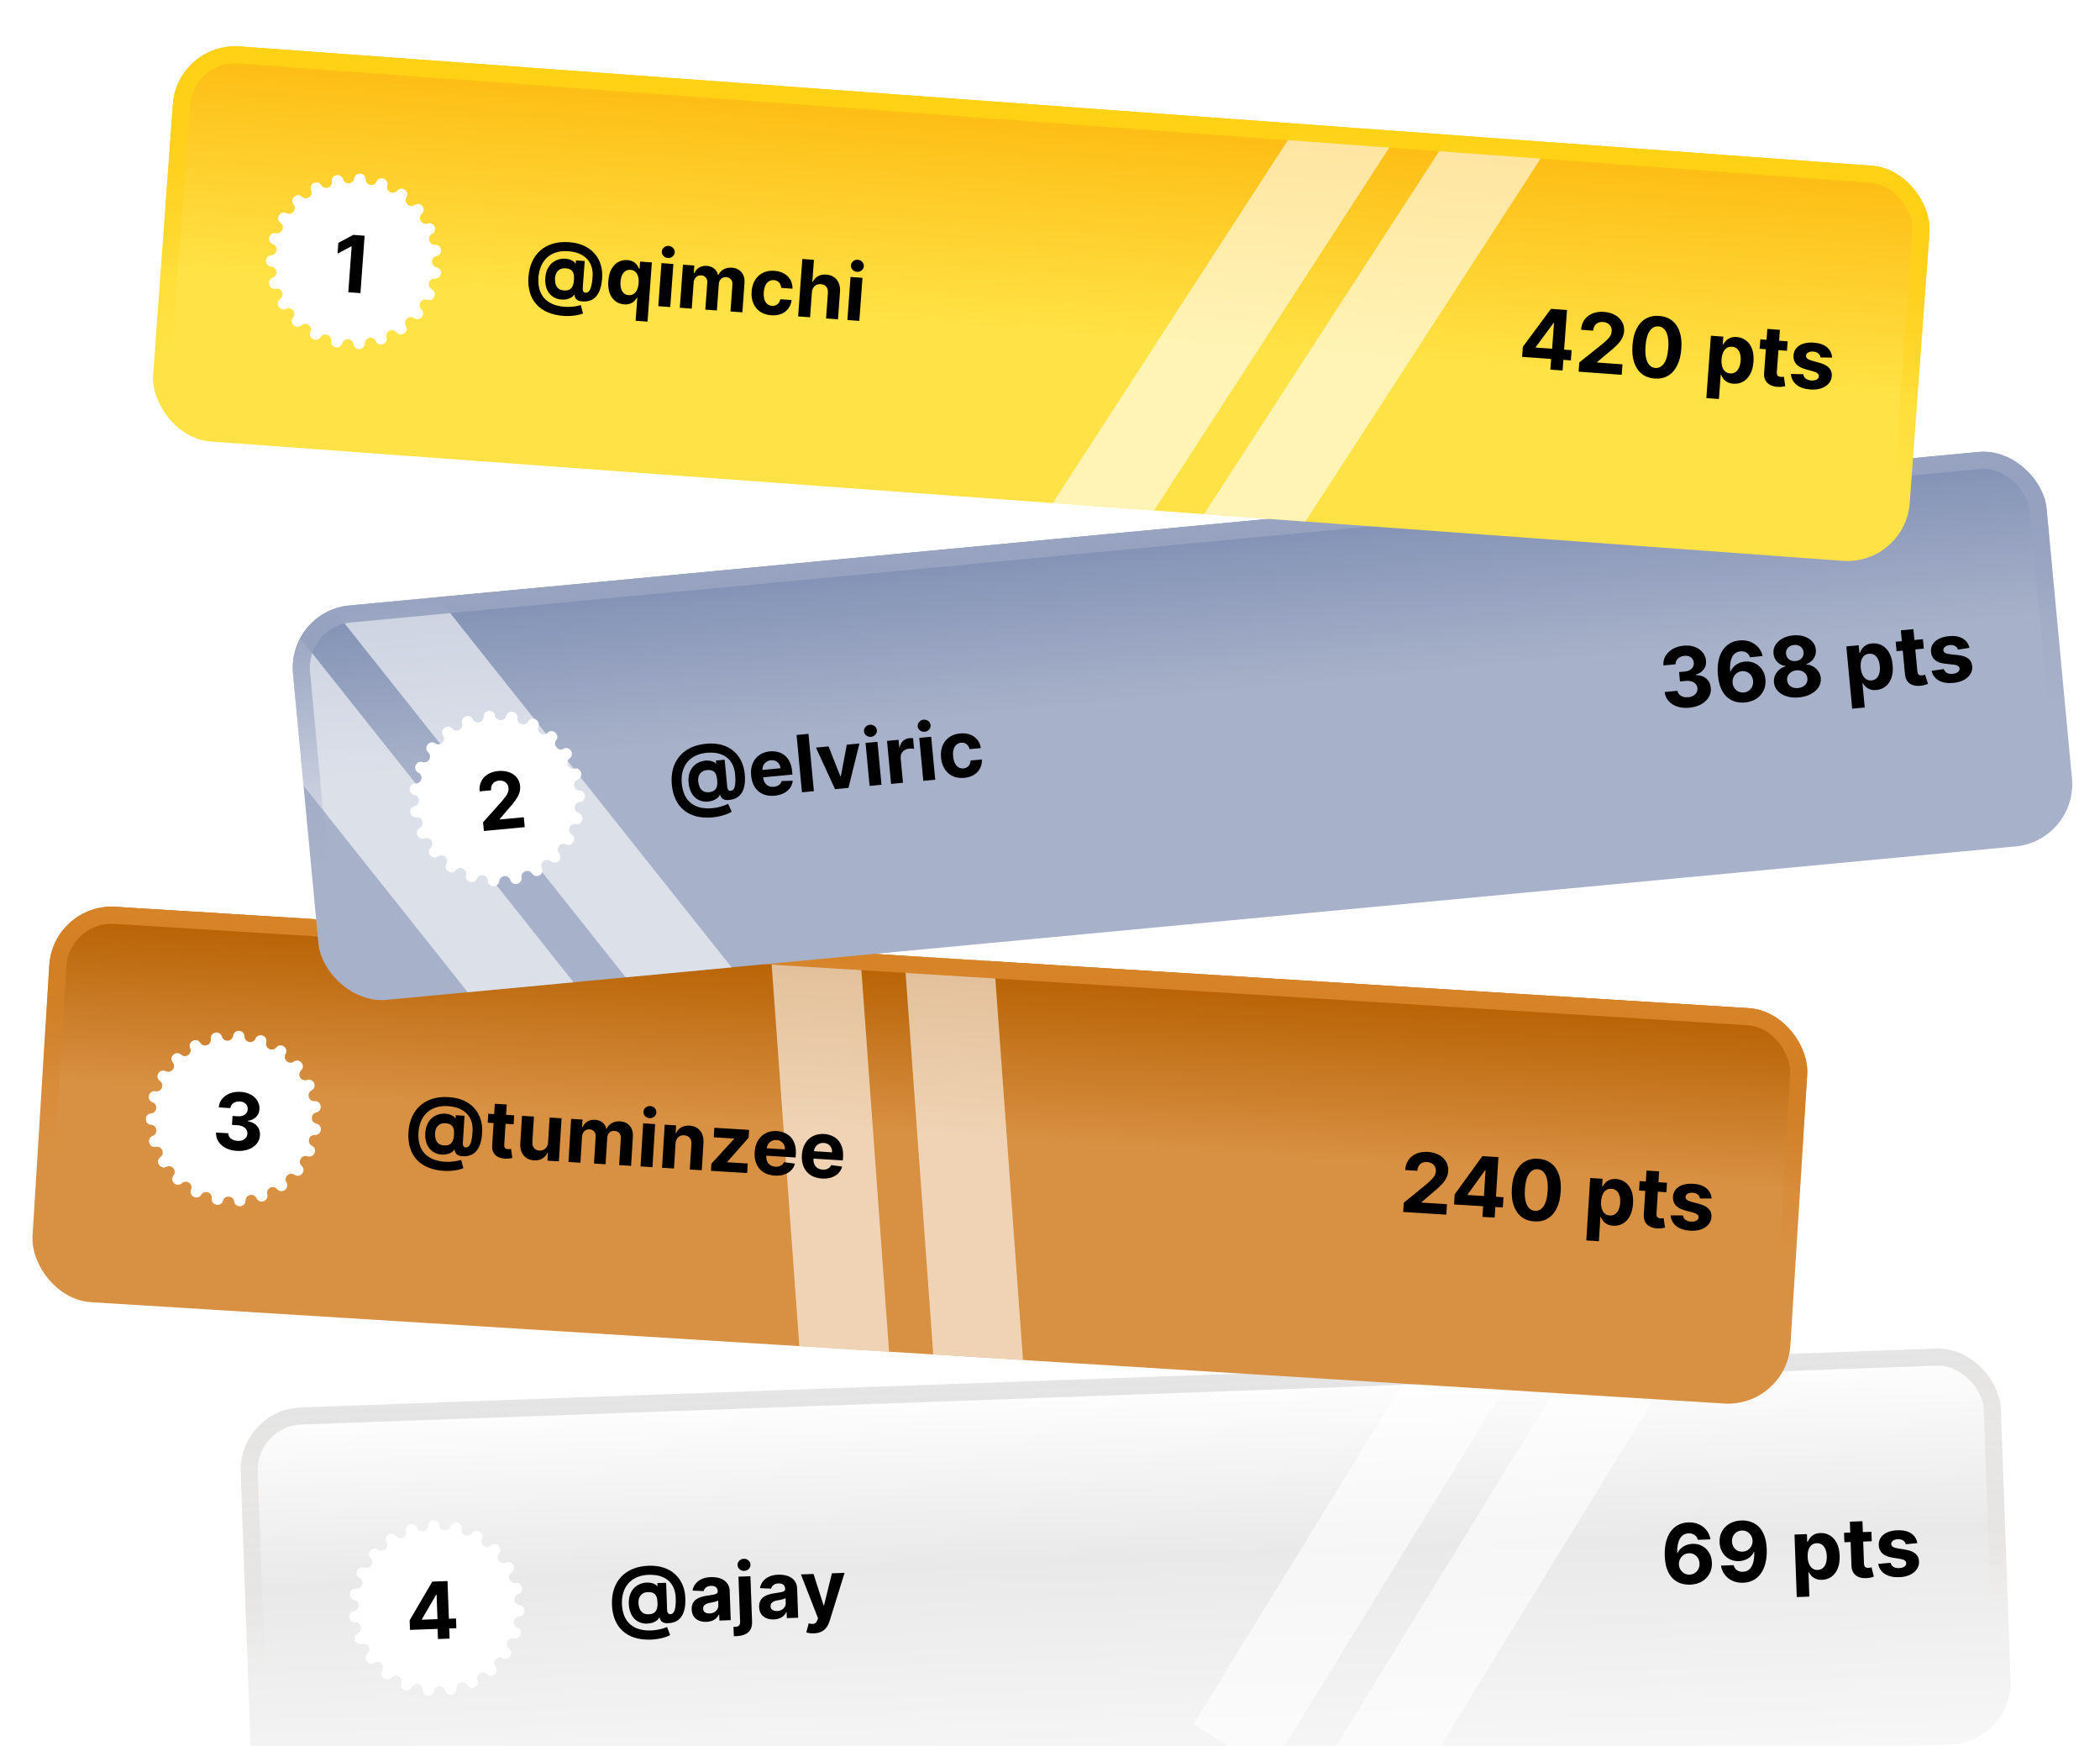 <svg width="403" height="335" viewBox="0 0 403 335" fill="none" xmlns="http://www.w3.org/2000/svg">
<g filter="url(#filter0_d_201_2063)">
<g clip-path="url(#clip0_201_2063)">
<rect x="45.759" y="266.447" width="338" height="76" rx="12" transform="rotate(-2.06 45.759 266.447)" fill="url(#paint0_linear_201_2063)"/>
<path d="M82.138 288.722C82.202 287.375 84.168 287.305 84.328 288.644C84.468 289.81 86.093 289.974 86.463 288.859C86.889 287.58 88.8 288.042 88.594 289.374C88.414 290.535 89.934 291.131 90.591 290.158C91.346 289.04 93.062 290.001 92.504 291.229C92.017 292.297 93.32 293.282 94.216 292.522C95.244 291.65 96.637 293.038 95.768 294.069C95.012 294.967 96.001 296.267 97.068 295.777C98.293 295.214 99.26 296.926 98.145 297.685C97.175 298.346 97.777 299.864 98.936 299.68C100.268 299.469 100.737 301.378 99.459 301.808C98.346 302.182 98.516 303.807 99.682 303.942C101.022 304.098 100.958 306.064 99.612 306.133C98.439 306.193 98.164 307.803 99.251 308.248C100.498 308.76 99.907 310.635 98.592 310.338C97.446 310.08 96.747 311.556 97.673 312.278C98.737 313.107 97.661 314.753 96.475 314.112C95.442 313.554 94.37 314.787 95.067 315.733C95.868 316.818 94.388 318.113 93.418 317.176C92.574 316.36 91.21 317.258 91.626 318.356C92.104 319.617 90.329 320.465 89.648 319.301C89.056 318.287 87.5 318.784 87.604 319.954C87.724 321.297 85.787 321.634 85.445 320.33C85.148 319.194 83.516 319.253 83.301 320.407C83.054 321.733 81.097 321.535 81.12 320.187C81.14 319.013 79.553 318.629 79.034 319.683C78.439 320.892 76.608 320.174 76.994 318.882C77.33 317.757 75.905 316.959 75.122 317.834C74.222 318.838 72.653 317.653 73.373 316.513C74.001 315.52 72.843 314.367 71.853 314.998C70.716 315.723 69.525 314.158 70.526 313.254C71.397 312.468 70.594 311.045 69.471 311.386C68.18 311.776 67.455 309.948 68.663 309.348C69.715 308.826 69.325 307.24 68.151 307.264C66.803 307.292 66.598 305.336 67.923 305.085C69.077 304.866 69.129 303.233 67.992 302.94C66.686 302.603 67.017 300.665 68.361 300.78C69.531 300.88 70.022 299.322 69.006 298.733C67.84 298.056 68.681 296.279 69.944 296.752C71.043 297.164 71.937 295.797 71.118 294.956C70.177 293.989 71.467 292.505 72.555 293.301C73.502 293.995 74.732 292.919 74.17 291.888C73.525 290.704 75.167 289.622 76 290.683C76.725 291.606 78.199 290.902 77.936 289.758C77.635 288.443 79.508 287.845 80.024 289.091C80.473 290.176 82.082 289.895 82.138 288.722Z" fill="white"/>
<path d="M78.68 308.698L78.613 306.86L82.961 299.433L84.546 299.376L84.637 301.921L83.699 301.954L80.959 306.657L80.962 306.743L87.511 306.507L87.579 308.378L78.68 308.698ZM84.048 310.448L83.958 307.947L83.972 307.131L83.694 299.407L85.882 299.328L86.279 310.367L84.048 310.448Z" fill="black"/>
<path d="M124.914 310.565C123.767 310.606 122.741 310.487 121.835 310.206C120.929 309.93 120.157 309.502 119.517 308.924C118.877 308.35 118.38 307.638 118.026 306.787C117.672 305.936 117.474 304.961 117.435 303.861C117.396 302.776 117.522 301.786 117.814 300.89C118.109 299.994 118.558 299.219 119.16 298.564C119.763 297.905 120.509 297.389 121.398 297.015C122.292 296.641 123.317 296.433 124.474 296.392C125.545 296.353 126.506 296.475 127.358 296.758C128.214 297.04 128.945 297.46 129.552 298.017C130.162 298.571 130.634 299.239 130.968 300.022C131.305 300.802 131.489 301.671 131.52 302.631C131.548 303.292 131.512 303.901 131.413 304.459C131.315 305.017 131.145 305.507 130.905 305.929C130.668 306.348 130.349 306.685 129.948 306.94C129.547 307.192 129.056 307.345 128.475 307.398C128.06 307.446 127.721 307.427 127.459 307.343C127.197 307.259 126.994 307.128 126.851 306.949C126.711 306.767 126.617 306.553 126.569 306.307L126.504 306.309C126.425 306.528 126.264 306.73 126.018 306.915C125.773 307.096 125.471 307.242 125.111 307.352C124.755 307.458 124.374 307.506 123.967 307.496C123.542 307.486 123.136 307.402 122.749 307.243C122.365 307.084 122.02 306.846 121.714 306.53C121.411 306.213 121.166 305.817 120.98 305.342C120.798 304.866 120.693 304.312 120.667 303.68C120.648 303.055 120.716 302.507 120.872 302.037C121.031 301.567 121.249 301.169 121.525 300.843C121.805 300.516 122.119 300.256 122.469 300.064C122.818 299.871 123.171 299.744 123.529 299.68C123.933 299.605 124.317 299.591 124.682 299.639C125.048 299.687 125.357 299.775 125.609 299.902C125.866 300.03 126.028 300.171 126.094 300.327L126.17 300.325L126.148 299.721L127.835 299.66L128.025 304.921C128.037 305.169 128.1 305.359 128.212 305.492C128.325 305.624 128.473 305.687 128.656 305.681C128.904 305.672 129.107 305.555 129.264 305.33C129.425 305.104 129.539 304.764 129.605 304.308C129.675 303.852 129.698 303.274 129.673 302.573C129.648 301.898 129.537 301.308 129.339 300.804C129.144 300.297 128.881 299.869 128.548 299.521C128.219 299.17 127.84 298.888 127.411 298.677C126.983 298.466 126.52 298.317 126.024 298.23C125.532 298.144 125.027 298.11 124.509 298.128C123.615 298.161 122.838 298.325 122.179 298.622C121.521 298.916 120.977 299.315 120.549 299.82C120.121 300.325 119.808 300.91 119.609 301.575C119.413 302.237 119.327 302.955 119.351 303.727C119.386 304.579 119.531 305.329 119.789 305.978C120.049 306.624 120.418 307.161 120.894 307.59C121.37 308.019 121.95 308.337 122.634 308.542C123.317 308.748 124.098 308.835 124.975 308.803C125.388 308.789 125.791 308.743 126.184 308.668C126.577 308.596 126.932 308.512 127.249 308.414C127.566 308.32 127.82 308.23 128.011 308.144L128.601 309.688C128.379 309.825 128.076 309.957 127.692 310.082C127.312 310.211 126.88 310.318 126.398 310.404C125.919 310.493 125.424 310.547 124.914 310.565ZM124.49 305.701C124.929 305.686 125.274 305.589 125.527 305.41C125.783 305.232 125.961 304.976 126.061 304.641C126.164 304.303 126.203 303.889 126.178 303.401C126.159 302.97 126.09 302.607 125.971 302.313C125.856 302.014 125.667 301.793 125.402 301.648C125.142 301.499 124.783 301.432 124.327 301.449C123.928 301.463 123.591 301.56 123.317 301.739C123.046 301.918 122.843 302.162 122.707 302.473C122.574 302.78 122.513 303.139 122.524 303.548C122.541 303.929 122.615 304.288 122.746 304.625C122.877 304.959 123.083 305.227 123.363 305.429C123.644 305.627 124.02 305.718 124.49 305.701ZM135.576 307.154C135.048 307.173 134.574 307.098 134.154 306.929C133.734 306.757 133.397 306.494 133.143 306.14C132.893 305.782 132.758 305.33 132.738 304.784C132.721 304.324 132.792 303.934 132.95 303.616C133.107 303.297 133.328 303.037 133.612 302.836C133.897 302.635 134.222 302.48 134.589 302.369C134.959 302.259 135.348 302.177 135.756 302.122C136.236 302.055 136.623 301.994 136.916 301.94C137.209 301.883 137.42 301.807 137.55 301.712C137.679 301.618 137.741 301.482 137.735 301.306L137.734 301.274C137.721 300.933 137.604 300.672 137.382 300.493C137.163 300.314 136.858 300.231 136.466 300.246C136.053 300.26 135.727 300.364 135.49 300.556C135.252 300.744 135.098 300.977 135.029 301.253L132.899 301.156C132.989 300.65 133.185 300.207 133.488 299.829C133.791 299.448 134.189 299.149 134.681 298.933C135.177 298.714 135.755 298.593 136.416 298.569C136.876 298.552 137.319 298.59 137.743 298.683C138.171 298.775 138.552 298.929 138.887 299.144C139.226 299.358 139.497 299.64 139.701 299.989C139.904 300.334 140.014 300.753 140.032 301.245L140.233 306.829L138.055 306.908L138.014 305.76L137.949 305.762C137.825 306.026 137.656 306.26 137.44 306.466C137.224 306.668 136.962 306.83 136.653 306.953C136.345 307.072 135.986 307.139 135.576 307.154ZM136.176 305.545C136.514 305.533 136.81 305.456 137.064 305.313C137.318 305.168 137.514 304.977 137.653 304.742C137.792 304.506 137.857 304.243 137.846 303.952L137.815 303.074C137.744 303.123 137.647 303.17 137.523 303.214C137.402 303.254 137.265 303.293 137.111 303.331C136.958 303.365 136.804 303.398 136.651 303.429C136.497 303.456 136.358 303.481 136.232 303.503C135.964 303.552 135.731 303.624 135.533 303.717C135.335 303.811 135.183 303.933 135.077 304.084C134.971 304.232 134.921 304.414 134.929 304.629C134.94 304.942 135.062 305.177 135.295 305.334C135.53 305.487 135.824 305.558 136.176 305.545ZM141.716 298.486L144.012 298.403L144.325 307.092C144.348 307.732 144.241 308.254 144.004 308.658C143.766 309.063 143.416 309.365 142.952 309.565C142.491 309.765 141.936 309.877 141.285 309.9C141.206 309.903 141.131 309.904 141.059 309.903C140.983 309.906 140.904 309.907 140.821 309.906L140.757 308.111C140.818 308.113 140.872 308.113 140.918 308.111C140.962 308.113 141.008 308.113 141.059 308.111C141.429 308.098 141.685 308.009 141.826 307.846C141.972 307.686 142.039 307.45 142.028 307.137L141.716 298.486ZM142.821 297.378C142.483 297.39 142.188 297.287 141.935 297.069C141.682 296.848 141.55 296.578 141.539 296.258C141.527 295.942 141.64 295.666 141.876 295.431C142.112 295.192 142.399 295.067 142.737 295.054C143.082 295.042 143.379 295.146 143.628 295.368C143.88 295.585 144.012 295.852 144.024 296.168C144.035 296.488 143.923 296.768 143.687 297.006C143.454 297.241 143.165 297.365 142.821 297.378ZM148.516 306.688C147.988 306.707 147.514 306.632 147.094 306.464C146.674 306.292 146.337 306.029 146.084 305.674C145.833 305.316 145.698 304.864 145.679 304.318C145.662 303.858 145.732 303.469 145.89 303.15C146.048 302.831 146.269 302.571 146.553 302.371C146.837 302.17 147.163 302.014 147.529 301.904C147.899 301.793 148.289 301.711 148.697 301.657C149.177 301.589 149.563 301.528 149.856 301.474C150.149 301.417 150.36 301.341 150.49 301.247C150.62 301.152 150.682 301.017 150.675 300.84L150.674 300.808C150.662 300.467 150.544 300.207 150.322 300.027C150.103 299.848 149.798 299.766 149.407 299.78C148.993 299.795 148.668 299.898 148.43 300.09C148.192 300.279 148.039 300.511 147.969 300.787L145.839 300.691C145.929 300.184 146.125 299.741 146.428 299.363C146.731 298.982 147.129 298.683 147.621 298.468C148.117 298.248 148.696 298.127 149.357 298.103C149.817 298.086 150.259 298.125 150.683 298.217C151.111 298.31 151.493 298.463 151.828 298.678C152.167 298.892 152.438 299.174 152.641 299.523C152.844 299.868 152.955 300.287 152.972 300.779L153.173 306.364L150.996 306.442L150.954 305.294L150.89 305.296C150.766 305.56 150.596 305.794 150.381 306C150.165 306.202 149.903 306.364 149.594 306.487C149.285 306.606 148.926 306.673 148.516 306.688ZM149.117 305.079C149.455 305.067 149.751 304.99 150.005 304.848C150.258 304.702 150.455 304.511 150.594 304.276C150.733 304.041 150.797 303.778 150.787 303.486L150.755 302.608C150.685 302.657 150.588 302.704 150.463 302.748C150.342 302.788 150.205 302.827 150.052 302.865C149.898 302.9 149.745 302.932 149.591 302.963C149.438 302.99 149.298 303.015 149.173 303.037C148.905 303.086 148.672 303.158 148.474 303.251C148.275 303.345 148.123 303.467 148.017 303.619C147.911 303.766 147.862 303.948 147.87 304.164C147.881 304.476 148.003 304.711 148.235 304.868C148.471 305.022 148.765 305.092 149.117 305.079ZM156.188 309.364C155.897 309.374 155.623 309.361 155.366 309.323C155.113 309.289 154.902 309.241 154.734 309.179L155.19 307.446C155.463 307.519 155.707 307.555 155.923 307.555C156.142 307.554 156.329 307.497 156.483 307.383C156.641 307.27 156.766 307.082 156.857 306.819L156.979 306.464L153.703 298.055L156.117 297.968L158.05 303.986L158.137 303.983L159.648 297.841L162.079 297.753L159.191 307.043C159.053 307.494 158.857 307.89 158.602 308.23C158.352 308.574 158.029 308.842 157.633 309.037C157.237 309.234 156.755 309.343 156.188 309.364Z" fill="black"/>
<path d="M324.323 300.022C323.725 300.04 323.144 299.96 322.581 299.784C322.021 299.607 321.513 299.305 321.058 298.878C320.603 298.45 320.234 297.876 319.95 297.155C319.67 296.433 319.511 295.541 319.473 294.477C319.442 293.5 319.522 292.624 319.714 291.848C319.909 291.067 320.204 290.401 320.597 289.849C320.994 289.296 321.477 288.869 322.046 288.568C322.615 288.264 323.259 288.098 323.978 288.072C324.754 288.044 325.445 288.171 326.05 288.453C326.655 288.73 327.147 289.12 327.525 289.622C327.907 290.124 328.147 290.693 328.246 291.33L325.822 291.417C325.712 291.016 325.502 290.705 325.191 290.485C324.88 290.265 324.501 290.163 324.054 290.179C323.297 290.206 322.734 290.556 322.364 291.229C321.997 291.902 321.831 292.804 321.864 293.936L321.944 293.933C322.105 293.583 322.33 293.281 322.616 293.028C322.906 292.771 323.238 292.572 323.612 292.429C323.99 292.283 324.391 292.202 324.815 292.187C325.503 292.162 326.123 292.303 326.672 292.609C327.221 292.912 327.661 293.339 327.992 293.892C328.322 294.445 328.501 295.085 328.527 295.811C328.555 296.599 328.397 297.306 328.052 297.932C327.71 298.559 327.218 299.058 326.576 299.429C325.937 299.797 325.187 299.995 324.323 300.022ZM324.242 298.092C324.621 298.078 324.957 297.975 325.249 297.783C325.542 297.59 325.767 297.336 325.927 297.019C326.086 296.703 326.158 296.352 326.144 295.965C326.131 295.579 326.033 295.236 325.852 294.936C325.674 294.635 325.434 294.399 325.132 294.228C324.831 294.057 324.49 293.978 324.112 293.992C323.828 294.002 323.567 294.065 323.328 294.179C323.094 294.294 322.889 294.449 322.714 294.645C322.543 294.841 322.411 295.065 322.318 295.319C322.224 295.568 322.183 295.833 322.193 296.113C322.206 296.488 322.304 296.828 322.485 297.132C322.67 297.436 322.914 297.676 323.216 297.85C323.522 298.025 323.864 298.106 324.242 298.092ZM334.193 287.705C334.792 287.683 335.371 287.763 335.93 287.944C336.494 288.124 337.002 288.426 337.453 288.85C337.908 289.273 338.275 289.843 338.555 290.561C338.838 291.275 339.001 292.158 339.042 293.21C339.078 294.198 338.998 295.084 338.803 295.868C338.611 296.648 338.318 297.316 337.925 297.872C337.532 298.429 337.049 298.859 336.476 299.164C335.904 299.465 335.257 299.629 334.538 299.655C333.762 299.683 333.072 299.558 332.467 299.28C331.861 298.999 331.368 298.605 330.986 298.1C330.607 297.59 330.369 297.011 330.269 296.363L332.694 296.276C332.804 296.696 333.014 297.018 333.326 297.242C333.637 297.462 334.016 297.564 334.462 297.548C335.22 297.521 335.783 297.171 336.153 296.498C336.523 295.821 336.689 294.907 336.651 293.757L336.572 293.759C336.41 294.106 336.186 294.408 335.899 294.665C335.613 294.918 335.281 295.117 334.903 295.264C334.53 295.41 334.129 295.49 333.701 295.506C333.016 295.531 332.399 295.392 331.85 295.089C331.3 294.787 330.861 294.359 330.53 293.806C330.199 293.253 330.021 292.616 329.995 291.893C329.963 291.113 330.118 290.412 330.459 289.789C330.801 289.167 331.291 288.671 331.929 288.304C332.572 287.932 333.326 287.732 334.193 287.705ZM334.28 289.635C333.898 289.648 333.56 289.752 333.268 289.944C332.979 290.136 332.753 290.389 332.59 290.702C332.431 291.015 332.36 291.36 332.377 291.739C332.391 292.121 332.487 292.462 332.664 292.763C332.845 293.06 333.085 293.294 333.383 293.465C333.685 293.632 334.025 293.709 334.403 293.695C334.687 293.685 334.948 293.623 335.187 293.508C335.425 293.393 335.63 293.24 335.801 293.048C335.976 292.852 336.11 292.629 336.204 292.38C336.297 292.13 336.339 291.867 336.329 291.591C336.312 291.224 336.213 290.89 336.031 290.589C335.85 290.289 335.606 290.051 335.301 289.876C334.995 289.702 334.655 289.621 334.28 289.635ZM344.807 302.401L344.375 290.408L346.76 290.323L346.813 291.788L346.921 291.784C347.018 291.545 347.163 291.301 347.355 291.052C347.551 290.798 347.808 290.584 348.128 290.41C348.451 290.231 348.857 290.133 349.345 290.116C349.981 290.093 350.574 290.238 351.124 290.552C351.673 290.862 352.121 291.344 352.466 291.999C352.812 292.65 353.003 293.475 353.039 294.474C353.074 295.447 352.946 296.274 352.656 296.956C352.37 297.633 351.964 298.154 351.439 298.518C350.917 298.877 350.325 299.069 349.663 299.093C349.193 299.11 348.791 299.047 348.456 298.903C348.125 298.76 347.851 298.575 347.635 298.347C347.418 298.116 347.25 297.882 347.132 297.643L347.058 297.646L347.226 302.314L344.807 302.401ZM346.9 294.684C346.919 295.203 347.007 295.652 347.165 296.033C347.323 296.414 347.542 296.708 347.822 296.914C348.102 297.116 348.437 297.21 348.827 297.196C349.221 297.182 349.55 297.062 349.815 296.836C350.079 296.607 350.275 296.297 350.401 295.905C350.531 295.51 350.586 295.059 350.568 294.552C350.55 294.048 350.464 293.608 350.31 293.231C350.156 292.854 349.939 292.562 349.659 292.356C349.379 292.15 349.04 292.054 348.642 292.068C348.249 292.083 347.919 292.199 347.654 292.417C347.393 292.635 347.197 292.937 347.067 293.325C346.937 293.712 346.881 294.165 346.9 294.684ZM359.133 289.877L359.198 291.694L353.946 291.883L353.881 290.066L359.133 289.877ZM354.998 287.934L357.417 287.847L357.709 295.978C357.717 296.201 357.758 296.374 357.83 296.497C357.903 296.615 358.001 296.697 358.123 296.742C358.25 296.787 358.395 296.806 358.558 296.8C358.671 296.796 358.784 296.782 358.897 296.759C359.01 296.733 359.097 296.712 359.157 296.699L359.602 298.485C359.482 298.527 359.313 298.577 359.096 298.634C358.878 298.695 358.612 298.737 358.298 298.76C357.716 298.803 357.202 298.744 356.757 298.582C356.315 298.42 355.966 298.156 355.711 297.79C355.455 297.423 355.319 296.955 355.302 296.383L354.998 287.934ZM367.945 292.05L365.736 292.266C365.691 292.078 365.604 291.911 365.473 291.764C365.343 291.613 365.174 291.496 364.966 291.413C364.762 291.325 364.52 291.287 364.24 291.297C363.865 291.31 363.552 291.401 363.3 291.569C363.048 291.734 362.927 291.947 362.937 292.208C362.944 292.416 363.034 292.589 363.205 292.727C363.377 292.865 363.667 292.97 364.075 293.042L365.665 293.304C366.519 293.447 367.162 293.705 367.592 294.076C368.022 294.447 368.249 294.947 368.271 295.575C368.292 296.147 368.141 296.654 367.82 297.098C367.503 297.541 367.057 297.895 366.482 298.158C365.912 298.417 365.248 298.561 364.491 298.588C363.336 298.629 362.408 298.422 361.705 297.966C361.007 297.506 360.583 296.862 360.436 296.033L362.811 295.823C362.895 296.172 363.079 296.435 363.362 296.61C363.645 296.782 364.002 296.86 364.434 296.844C364.858 296.829 365.196 296.736 365.447 296.564C365.702 296.388 365.827 296.169 365.821 295.908C365.81 295.688 365.711 295.512 365.524 295.378C365.337 295.241 365.053 295.141 364.672 295.079L363.15 294.833C362.293 294.693 361.648 294.42 361.216 294.015C360.789 293.61 360.563 293.082 360.54 292.431C360.519 291.87 360.653 291.382 360.942 290.966C361.234 290.55 361.652 290.222 362.197 289.983C362.745 289.743 363.393 289.61 364.138 289.583C365.24 289.544 366.115 289.745 366.764 290.188C367.417 290.631 367.811 291.252 367.945 292.05Z" fill="black"/>
<rect x="303.411" y="205.708" width="17.097" height="142.153" transform="rotate(31.561 303.411 205.708)" fill="white" fill-opacity="0.6"/>
<rect x="328.677" y="213.329" width="17.097" height="142.153" transform="rotate(31.561 328.677 213.329)" fill="white" fill-opacity="0.6"/>
</g>
<rect x="47.456" y="268.026" width="334.721" height="72.721" rx="10.36" transform="rotate(-2.06 47.456 268.026)" stroke="url(#paint1_linear_201_2063)" stroke-width="3.279"/>
</g>
<g filter="url(#filter1_d_201_2063)">
<g clip-path="url(#clip1_201_2063)">
<rect x="10.204" y="169.231" width="338" height="76" rx="12" transform="rotate(3.55 10.204 169.231)" fill="url(#paint2_linear_201_2063)"/>
<rect x="145.66" y="147.631" width="17.097" height="142.153" transform="rotate(-4.149 145.66 147.631)" fill="white" fill-opacity="0.6"/>
<rect x="170.625" y="139.072" width="17.097" height="142.153" transform="rotate(-4.149 170.625 139.072)" fill="white" fill-opacity="0.6"/>
<path d="M44.736 194.712C44.932 193.378 46.895 193.499 46.923 194.848C46.949 196.022 48.55 196.344 49.027 195.271C49.576 194.039 51.433 194.686 51.097 195.992C50.804 197.129 52.259 197.871 53.009 196.967C53.869 195.929 55.483 197.052 54.807 198.219C54.218 199.236 55.419 200.343 56.385 199.674C57.493 198.906 58.744 200.424 57.778 201.365C56.938 202.185 57.795 203.575 58.905 203.192C60.179 202.752 60.974 204.55 59.791 205.196C58.76 205.759 59.211 207.329 60.383 207.259C61.729 207.179 62.009 209.125 60.695 209.428C59.551 209.692 59.561 211.325 60.709 211.574C62.026 211.86 61.771 213.81 60.424 213.747C59.251 213.692 58.82 215.268 59.858 215.817C61.05 216.448 60.278 218.257 58.998 217.833C57.883 217.463 57.043 218.864 57.894 219.673C58.872 220.602 57.64 222.136 56.522 221.382C55.548 220.726 54.362 221.848 54.963 222.857C55.654 224.015 54.054 225.159 53.181 224.132C52.42 223.237 50.975 223.998 51.282 225.131C51.634 226.433 49.785 227.103 49.221 225.878C48.73 224.811 47.133 225.154 47.123 226.328C47.111 227.676 45.15 227.823 44.938 226.491C44.753 225.332 43.123 225.231 42.796 226.358C42.42 227.654 40.492 227.266 40.647 225.926C40.782 224.76 39.24 224.222 38.621 225.22C37.91 226.366 36.158 225.473 36.669 224.225C37.113 223.138 35.773 222.204 34.907 222.998C33.914 223.91 32.468 222.577 33.297 221.512C34.018 220.586 32.979 219.325 31.932 219.856C30.729 220.466 29.696 218.792 30.781 217.991C31.726 217.294 31.066 215.8 29.914 216.028C28.591 216.291 28.049 214.401 29.309 213.922C30.407 213.505 30.174 211.888 29.003 211.798C27.659 211.694 27.646 209.727 28.989 209.606C30.159 209.501 30.371 207.882 29.268 207.478C28.002 207.016 28.52 205.119 29.846 205.365C31.001 205.579 31.642 204.077 30.689 203.391C29.594 202.603 30.605 200.917 31.815 201.511C32.87 202.029 33.892 200.755 33.159 199.838C32.317 198.784 33.746 197.433 34.751 198.332C35.627 199.115 36.955 198.165 36.497 197.083C35.97 195.842 37.711 194.926 38.436 196.063C39.068 197.053 40.603 196.496 40.453 195.331C40.282 193.994 42.205 193.582 42.596 194.872C42.937 195.996 44.566 195.874 44.736 194.712Z" fill="white"/>
<path d="M45.445 216.801C44.641 216.751 43.933 216.568 43.322 216.253C42.715 215.934 42.246 215.52 41.914 215.009C41.585 214.495 41.435 213.917 41.465 213.274L43.812 213.419C43.809 213.689 43.883 213.932 44.031 214.146C44.184 214.357 44.393 214.527 44.659 214.655C44.925 214.783 45.228 214.858 45.569 214.879C45.925 214.901 46.243 214.858 46.523 214.749C46.804 214.641 47.028 214.48 47.196 214.267C47.364 214.054 47.457 213.802 47.475 213.511C47.494 213.217 47.427 212.952 47.276 212.715C47.129 212.476 46.907 212.282 46.61 212.134C46.316 211.986 45.961 211.899 45.545 211.873L44.517 211.809L44.623 210.097L45.651 210.161C46.003 210.183 46.317 210.141 46.594 210.036C46.874 209.931 47.096 209.775 47.261 209.569C47.425 209.36 47.516 209.11 47.534 208.819C47.551 208.543 47.5 208.296 47.38 208.08C47.264 207.86 47.091 207.684 46.862 207.551C46.636 207.418 46.367 207.341 46.054 207.322C45.739 207.303 45.446 207.342 45.177 207.441C44.908 207.536 44.688 207.682 44.517 207.881C44.347 208.079 44.247 208.318 44.219 208.597L41.985 208.458C42.035 207.824 42.251 207.275 42.633 206.813C43.015 206.35 43.512 206.001 44.124 205.765C44.741 205.526 45.426 205.43 46.18 205.476C46.941 205.524 47.598 205.703 48.151 206.015C48.705 206.326 49.125 206.727 49.411 207.217C49.702 207.703 49.827 208.237 49.788 208.818C49.753 209.436 49.529 209.939 49.116 210.328C48.706 210.716 48.189 210.947 47.565 211.02L47.56 211.106C48.364 211.261 48.964 211.581 49.359 212.067C49.758 212.549 49.934 213.133 49.888 213.818C49.853 214.446 49.637 214.993 49.241 215.458C48.848 215.924 48.323 216.277 47.667 216.517C47.011 216.757 46.27 216.852 45.445 216.801Z" fill="black"/>
<path d="M85.172 220.631C84.027 220.56 83.017 220.341 82.143 219.973C81.269 219.609 80.541 219.108 79.961 218.47C79.381 217.836 78.956 217.079 78.686 216.197C78.417 215.316 78.316 214.326 78.384 213.228C78.451 212.144 78.674 211.171 79.052 210.308C79.433 209.445 79.955 208.718 80.619 208.125C81.283 207.528 82.076 207.087 82.998 206.802C83.923 206.517 84.964 206.411 86.12 206.482C87.189 206.549 88.134 206.764 88.954 207.128C89.778 207.493 90.465 207.982 91.014 208.596C91.567 209.207 91.972 209.918 92.228 210.73C92.487 211.539 92.585 212.423 92.522 213.381C92.485 214.041 92.39 214.644 92.237 215.189C92.085 215.735 91.868 216.206 91.588 216.603C91.311 216.996 90.961 217.301 90.537 217.516C90.113 217.727 89.609 217.831 89.026 217.827C88.608 217.834 88.272 217.782 88.019 217.673C87.767 217.564 87.578 217.413 87.453 217.222C87.332 217.027 87.259 216.805 87.235 216.554L87.17 216.55C87.071 216.76 86.89 216.946 86.628 217.106C86.366 217.263 86.051 217.378 85.682 217.453C85.318 217.524 84.933 217.534 84.529 217.484C84.108 217.432 83.712 217.309 83.342 217.113C82.976 216.917 82.656 216.647 82.382 216.302C82.111 215.957 81.907 215.54 81.768 215.048C81.632 214.557 81.583 213.995 81.618 213.364C81.66 212.739 81.782 212.201 81.983 211.749C82.188 211.297 82.443 210.922 82.75 210.624C83.06 210.326 83.399 210.098 83.765 209.941C84.132 209.783 84.496 209.691 84.858 209.663C85.267 209.627 85.651 209.651 86.01 209.734C86.368 209.818 86.667 209.935 86.907 210.087C87.149 210.239 87.296 210.396 87.347 210.558L87.423 210.562L87.46 209.959L89.145 210.064L88.819 215.318C88.808 215.566 88.851 215.761 88.951 215.904C89.05 216.047 89.191 216.125 89.374 216.136C89.622 216.151 89.835 216.055 90.013 215.846C90.196 215.637 90.342 215.31 90.453 214.863C90.567 214.416 90.646 213.842 90.689 213.143C90.731 212.468 90.678 211.87 90.53 211.349C90.386 210.825 90.165 210.374 89.868 209.995C89.575 209.613 89.225 209.296 88.819 209.044C88.414 208.792 87.968 208.598 87.483 208.464C87.001 208.329 86.502 208.246 85.985 208.214C85.091 208.159 84.302 208.247 83.618 208.478C82.934 208.706 82.354 209.05 81.879 209.51C81.403 209.971 81.034 210.523 80.771 211.166C80.511 211.805 80.356 212.511 80.305 213.282C80.255 214.133 80.327 214.894 80.52 215.565C80.716 216.233 81.03 216.804 81.462 217.277C81.894 217.751 82.44 218.123 83.1 218.395C83.761 218.666 84.529 218.829 85.404 218.884C85.817 218.909 86.223 218.904 86.621 218.867C87.02 218.834 87.381 218.785 87.706 218.718C88.031 218.656 88.292 218.591 88.491 218.524L88.927 220.118C88.693 220.233 88.379 220.334 87.984 220.422C87.593 220.513 87.153 220.577 86.664 220.615C86.179 220.657 85.681 220.662 85.172 220.631ZM85.226 215.749C85.664 215.776 86.017 215.713 86.286 215.561C86.559 215.408 86.761 215.17 86.892 214.847C87.028 214.521 87.107 214.113 87.13 213.624C87.153 213.193 87.12 212.826 87.031 212.521C86.946 212.213 86.779 211.974 86.53 211.804C86.285 211.63 85.934 211.529 85.479 211.501C85.08 211.476 84.736 211.539 84.445 211.691C84.159 211.842 83.932 212.066 83.766 212.362C83.604 212.655 83.508 213.005 83.479 213.414C83.459 213.795 83.498 214.159 83.595 214.508C83.693 214.852 83.871 215.139 84.131 215.368C84.391 215.593 84.756 215.72 85.226 215.749ZM98.679 209.98L98.572 211.702L93.593 211.393L93.7 209.671L98.679 209.98ZM94.953 207.76L97.246 207.902L96.768 215.611C96.755 215.823 96.777 215.99 96.834 216.112C96.892 216.231 96.977 216.317 97.088 216.371C97.204 216.425 97.339 216.457 97.493 216.466C97.601 216.473 97.709 216.471 97.818 216.46C97.927 216.445 98.01 216.434 98.069 216.426L98.323 218.155C98.206 218.184 98.042 218.215 97.831 218.249C97.62 218.286 97.365 218.301 97.067 218.294C96.513 218.281 96.033 218.177 95.627 217.983C95.225 217.788 94.919 217.507 94.712 217.137C94.504 216.767 94.419 216.312 94.456 215.77L94.953 207.76ZM105.181 215.149L105.476 210.401L107.769 210.543L107.256 218.812L105.054 218.675L105.147 217.174L105.061 217.168C104.845 217.641 104.51 218.011 104.058 218.279C103.609 218.546 103.074 218.661 102.453 218.622C101.9 218.588 101.422 218.432 101.017 218.155C100.613 217.878 100.307 217.5 100.099 217.023C99.894 216.545 99.81 215.983 99.847 215.337L100.173 210.072L102.466 210.214L102.165 215.07C102.139 215.558 102.246 215.952 102.486 216.252C102.727 216.551 103.065 216.715 103.499 216.742C103.775 216.759 104.038 216.712 104.286 216.601C104.534 216.487 104.74 216.309 104.903 216.067C105.069 215.825 105.162 215.519 105.181 215.149ZM109.09 218.926L109.603 210.657L111.789 210.793L111.698 212.251L111.795 212.257C111.998 211.784 112.308 211.419 112.728 211.164C113.147 210.909 113.637 210.799 114.197 210.834C114.764 210.869 115.237 211.041 115.618 211.349C115.999 211.653 116.241 212.05 116.344 212.54L116.43 212.545C116.628 212.082 116.957 211.722 117.416 211.466C117.879 211.206 118.413 211.095 119.02 211.133C119.792 211.181 120.403 211.465 120.853 211.987C121.307 212.505 121.507 213.213 121.451 214.11L121.106 219.671L118.818 219.529L119.135 214.42C119.163 213.961 119.063 213.609 118.833 213.364C118.603 213.119 118.305 212.985 117.939 212.963C117.523 212.937 117.19 213.049 116.94 213.301C116.691 213.548 116.552 213.887 116.526 214.318L116.213 219.367L113.989 219.23L114.309 214.072C114.334 213.667 114.238 213.337 114.019 213.082C113.805 212.827 113.509 212.688 113.132 212.665C112.877 212.649 112.643 212.699 112.431 212.816C112.222 212.929 112.051 213.097 111.919 213.319C111.786 213.538 111.711 213.8 111.692 214.105L111.384 219.068L109.09 218.926ZM122.918 219.783L123.43 211.514L125.724 211.657L125.211 219.925L122.918 219.783ZM124.648 210.52C124.308 210.499 124.022 210.368 123.792 210.126C123.566 209.882 123.463 209.6 123.482 209.28C123.502 208.965 123.639 208.701 123.894 208.49C124.152 208.275 124.451 208.179 124.792 208.2C125.133 208.221 125.417 208.354 125.643 208.598C125.873 208.84 125.978 209.118 125.959 209.434C125.939 209.753 125.8 210.02 125.542 210.235C125.287 210.446 124.989 210.541 124.648 210.52ZM129.638 215.401L129.341 220.182L127.048 220.039L127.561 211.771L129.746 211.906L129.656 213.365L129.753 213.371C129.966 212.901 130.296 212.54 130.744 212.287C131.192 212.03 131.723 211.921 132.337 211.959C132.911 211.994 133.404 212.151 133.816 212.429C134.227 212.706 134.537 213.086 134.745 213.567C134.953 214.045 135.037 214.605 134.997 215.247L134.671 220.512L132.377 220.37L132.679 215.514C132.714 215.008 132.609 214.606 132.364 214.306C132.12 214.002 131.768 213.836 131.309 213.808C131 213.789 130.724 213.838 130.478 213.956C130.237 214.075 130.042 214.257 129.893 214.504C129.748 214.747 129.663 215.046 129.638 215.401ZM136.435 220.622L136.52 219.254L140.879 214.493L140.883 214.434L136.974 214.192L137.088 212.361L143.758 212.775L143.665 214.266L139.562 218.919L139.558 218.978L143.498 219.222L143.385 221.053L136.435 220.622ZM148.66 221.542C147.809 221.489 147.088 221.271 146.496 220.889C145.907 220.503 145.468 219.982 145.177 219.326C144.886 218.667 144.768 217.901 144.822 217.029C144.875 216.179 145.086 215.442 145.456 214.82C145.826 214.198 146.322 213.727 146.944 213.405C147.569 213.083 148.287 212.948 149.098 212.998C149.644 213.032 150.146 213.151 150.605 213.356C151.068 213.558 151.465 213.844 151.795 214.214C152.129 214.584 152.378 215.039 152.542 215.579C152.707 216.115 152.768 216.735 152.724 217.438L152.685 218.068L145.703 217.635L145.791 216.214L150.615 216.513C150.635 216.183 150.582 215.886 150.454 215.622C150.326 215.358 150.139 215.147 149.893 214.988C149.651 214.825 149.363 214.733 149.03 214.712C148.681 214.691 148.368 214.752 148.089 214.897C147.813 215.039 147.592 215.239 147.424 215.499C147.257 215.755 147.162 216.047 147.138 216.373L147.054 217.724C147.029 218.133 147.082 218.492 147.214 218.799C147.35 219.106 147.553 219.349 147.823 219.528C148.093 219.707 148.42 219.808 148.804 219.832C149.059 219.848 149.294 219.827 149.51 219.768C149.727 219.709 149.914 219.613 150.074 219.479C150.234 219.344 150.36 219.176 150.451 218.972L152.564 219.244C152.424 219.747 152.176 220.178 151.819 220.538C151.465 220.894 151.02 221.162 150.483 221.341C149.95 221.517 149.342 221.584 148.66 221.542ZM157.72 222.104C156.87 222.051 156.148 221.833 155.556 221.451C154.967 221.065 154.528 220.544 154.237 219.888C153.946 219.229 153.828 218.463 153.882 217.591C153.935 216.74 154.146 216.004 154.516 215.382C154.886 214.76 155.382 214.289 156.004 213.967C156.629 213.645 157.347 213.51 158.158 213.56C158.704 213.594 159.206 213.713 159.665 213.918C160.128 214.12 160.525 214.406 160.855 214.776C161.189 215.146 161.438 215.601 161.603 216.141C161.767 216.677 161.828 217.297 161.784 218L161.745 218.63L154.763 218.197L154.851 216.776L159.675 217.075C159.695 216.745 159.642 216.448 159.514 216.184C159.386 215.92 159.199 215.709 158.953 215.549C158.711 215.387 158.423 215.295 158.09 215.274C157.742 215.253 157.428 215.314 157.149 215.459C156.873 215.601 156.652 215.801 156.485 216.061C156.317 216.317 156.222 216.608 156.198 216.935L156.114 218.286C156.089 218.695 156.142 219.053 156.274 219.361C156.41 219.668 156.613 219.911 156.883 220.09C157.153 220.269 157.48 220.37 157.864 220.394C158.119 220.41 158.354 220.388 158.571 220.33C158.787 220.271 158.975 220.175 159.134 220.041C159.294 219.906 159.42 219.738 159.512 219.534L161.624 219.806C161.485 220.309 161.236 220.74 160.879 221.1C160.525 221.456 160.08 221.724 159.543 221.903C159.01 222.079 158.402 222.146 157.72 222.104Z" fill="black"/>
<path d="M269.278 228.519L269.387 226.75L273.759 223.178C274.131 222.86 274.445 222.572 274.7 222.315C274.959 222.057 275.159 221.802 275.3 221.549C275.441 221.292 275.521 221.011 275.54 220.704C275.561 220.364 275.502 220.066 275.362 219.811C275.223 219.552 275.023 219.348 274.763 219.199C274.503 219.046 274.203 218.959 273.862 218.938C273.507 218.916 273.193 218.969 272.919 219.096C272.645 219.223 272.428 219.416 272.268 219.676C272.108 219.936 272.016 220.251 271.993 220.621L269.662 220.476C269.71 219.717 269.923 219.068 270.301 218.529C270.68 217.991 271.189 217.588 271.828 217.32C272.467 217.053 273.191 216.944 274 216.994C274.832 217.046 275.547 217.238 276.145 217.571C276.747 217.901 277.203 218.335 277.515 218.874C277.827 219.414 277.962 220.018 277.921 220.687C277.894 221.125 277.78 221.553 277.58 221.969C277.383 222.386 277.049 222.842 276.578 223.336C276.108 223.827 275.451 224.41 274.608 225.087L272.81 226.643L272.805 226.723L277.682 227.025L277.557 229.033L269.278 228.519ZM279.038 227.075L279.158 225.141L284.48 217.803L286.147 217.907L285.981 220.583L284.994 220.522L281.638 225.17L281.632 225.261L288.522 225.688L288.4 227.656L279.038 227.075ZM284.486 229.462L284.649 226.831L284.747 225.978L285.251 217.851L287.554 217.994L286.833 229.608L284.486 229.462ZM294.448 230.336C293.473 230.272 292.648 229.98 291.975 229.46C291.305 228.94 290.809 228.217 290.487 227.29C290.168 226.363 290.051 225.265 290.133 223.995C290.212 222.728 290.466 221.66 290.895 220.791C291.329 219.923 291.91 219.277 292.638 218.856C293.37 218.43 294.222 218.248 295.194 218.308C296.165 218.369 296.986 218.655 297.657 219.167C298.331 219.679 298.829 220.393 299.152 221.309C299.475 222.221 299.595 223.31 299.513 224.576C299.434 225.85 299.177 226.927 298.743 227.808C298.313 228.688 297.733 229.345 297.004 229.778C296.275 230.211 295.423 230.397 294.448 230.336ZM294.574 228.3C295.239 228.342 295.791 228.04 296.23 227.396C296.668 226.751 296.927 225.759 297.006 224.421C297.061 223.54 297.016 222.801 296.871 222.204C296.729 221.607 296.503 221.15 296.193 220.835C295.886 220.52 295.511 220.349 295.069 220.321C294.407 220.28 293.857 220.578 293.419 221.215C292.981 221.852 292.72 222.83 292.634 224.15C292.579 225.042 292.621 225.792 292.762 226.401C292.907 227.005 293.134 227.467 293.445 227.786C293.755 228.102 294.132 228.273 294.574 228.3ZM304.42 233.978L305.163 222.001L307.545 222.148L307.454 223.611L307.562 223.618C307.682 223.39 307.85 223.162 308.066 222.932C308.285 222.699 308.562 222.511 308.898 222.369C309.237 222.223 309.65 222.165 310.138 222.195C310.773 222.235 311.349 222.437 311.865 222.803C312.381 223.166 312.78 223.689 313.06 224.375C313.34 225.056 313.449 225.896 313.387 226.894C313.327 227.866 313.119 228.676 312.764 229.326C312.413 229.972 311.958 230.451 311.4 230.761C310.846 231.069 310.238 231.202 309.576 231.161C309.108 231.132 308.713 231.029 308.394 230.854C308.079 230.679 307.824 230.468 307.631 230.22C307.438 229.969 307.294 229.719 307.199 229.47L307.125 229.466L306.836 234.127L304.42 233.978ZM307.258 226.503C307.226 227.02 307.27 227.477 307.389 227.871C307.509 228.266 307.698 228.579 307.957 228.812C308.216 229.04 308.541 229.167 308.93 229.191C309.323 229.215 309.663 229.128 309.948 228.929C310.234 228.727 310.459 228.437 310.622 228.06C310.79 227.68 310.89 227.236 310.921 226.73C310.953 226.227 310.91 225.78 310.794 225.39C310.678 224.999 310.49 224.688 310.231 224.455C309.972 224.223 309.644 224.094 309.248 224.07C308.854 224.045 308.515 224.129 308.23 224.32C307.949 224.511 307.724 224.793 307.557 225.166C307.39 225.539 307.29 225.985 307.258 226.503ZM319.902 222.915L319.789 224.729L314.544 224.404L314.656 222.589L319.902 222.915ZM315.977 220.576L318.392 220.726L317.889 228.847C317.875 229.07 317.898 229.246 317.959 229.375C318.019 229.5 318.108 229.591 318.226 229.648C318.348 229.705 318.49 229.738 318.653 229.748C318.766 229.755 318.88 229.753 318.995 229.741C319.11 229.725 319.198 229.714 319.259 229.706L319.527 231.527C319.404 231.558 319.231 231.59 319.009 231.626C318.786 231.665 318.518 231.681 318.203 231.673C317.62 231.659 317.114 231.55 316.686 231.345C316.263 231.141 315.941 230.844 315.723 230.454C315.504 230.065 315.414 229.585 315.453 229.015L315.977 220.576ZM328.46 225.939L326.24 225.938C326.214 225.746 326.143 225.571 326.028 225.412C325.912 225.249 325.756 225.116 325.557 225.013C325.363 224.906 325.125 224.844 324.846 224.827C324.471 224.803 324.151 224.863 323.884 225.006C323.617 225.145 323.476 225.345 323.46 225.606C323.447 225.814 323.519 225.995 323.676 226.149C323.834 226.303 324.112 226.436 324.511 226.548L326.068 226.963C326.904 227.19 327.518 227.508 327.91 227.92C328.302 228.331 328.479 228.851 328.44 229.478C328.404 230.049 328.205 230.54 327.842 230.95C327.482 231.36 327.004 231.668 326.407 231.874C325.814 232.077 325.139 232.154 324.383 232.107C323.23 232.036 322.326 231.739 321.671 231.216C321.021 230.69 320.663 230.008 320.597 229.169L322.981 229.191C323.031 229.547 323.188 229.826 323.453 230.029C323.718 230.227 324.065 230.34 324.496 230.367C324.92 230.393 325.265 230.333 325.532 230.186C325.803 230.036 325.949 229.831 325.969 229.57C325.979 229.35 325.897 229.165 325.725 229.014C325.552 228.859 325.279 228.732 324.906 228.633L323.416 228.239C322.576 228.016 321.961 227.682 321.571 227.236C321.185 226.791 321.012 226.243 321.052 225.593C321.087 225.034 321.268 224.561 321.596 224.175C321.927 223.79 322.375 223.504 322.941 223.319C323.51 223.135 324.167 223.065 324.912 223.111C326.012 223.18 326.864 223.466 327.466 223.97C328.072 224.474 328.404 225.131 328.46 225.939Z" fill="black"/>
</g>
<rect x="11.739" y="170.969" width="334.721" height="72.721" rx="10.36" transform="rotate(3.55 11.739 170.969)" stroke="url(#paint3_linear_201_2063)" stroke-width="3.279"/>
</g>
<g filter="url(#filter2_d_201_2063)">
<g clip-path="url(#clip2_201_2063)">
<rect x="55.107" y="113.285" width="338" height="76" rx="12" transform="rotate(-5.38 55.107 113.285)" fill="url(#paint4_linear_201_2063)"/>
<rect x="31.758" y="113.375" width="17.097" height="142.153" transform="rotate(-38.471 31.758 113.375)" fill="white" fill-opacity="0.6"/>
<rect x="47.55" y="92.23" width="17.097" height="142.153" transform="rotate(-38.471 47.55 92.23)" fill="white" fill-opacity="0.6"/>
<path d="M92.813 133.483C92.799 132.135 94.757 131.95 94.995 133.278C95.202 134.434 96.834 134.503 97.139 133.369C97.489 132.067 99.424 132.418 99.295 133.76C99.183 134.929 100.735 135.436 101.335 134.427C102.024 133.267 103.792 134.127 103.306 135.385C102.883 136.48 104.241 137.388 105.09 136.577C106.066 135.646 107.537 136.951 106.73 138.031C106.026 138.972 107.089 140.212 108.126 139.661C109.317 139.028 110.382 140.682 109.313 141.503C108.382 142.219 109.07 143.7 110.218 143.449C111.535 143.161 112.114 145.041 110.863 145.544C109.773 145.982 110.037 147.594 111.209 147.662C112.556 147.74 112.606 149.705 111.265 149.852C110.098 149.98 109.917 151.603 111.028 151.985C112.303 152.423 111.821 154.33 110.491 154.11C109.332 153.918 108.72 155.432 109.686 156.099C110.796 156.866 109.818 158.571 108.596 158C107.532 157.503 106.534 158.796 107.285 159.699C108.147 160.736 106.744 162.115 105.722 161.235C104.832 160.47 103.522 161.445 104.001 162.518C104.551 163.749 102.829 164.698 102.082 163.575C101.431 162.598 99.906 163.184 100.079 164.345C100.276 165.679 98.362 166.129 97.945 164.846C97.582 163.729 95.956 163.882 95.808 165.047C95.639 166.385 93.674 166.301 93.619 164.954C93.571 163.78 91.964 163.489 91.507 164.571C90.983 165.813 89.114 165.203 89.424 163.89C89.695 162.747 88.226 162.033 87.494 162.952C86.654 164.007 85.019 162.914 85.672 161.735C86.241 160.707 85.019 159.623 84.067 160.31C82.973 161.099 81.694 159.606 82.641 158.646C83.466 157.811 82.582 156.437 81.479 156.842C80.213 157.307 79.384 155.524 80.555 154.855C81.575 154.273 81.094 152.712 79.923 152.804C78.579 152.91 78.261 150.969 79.569 150.641C80.708 150.356 80.666 148.723 79.514 148.496C78.191 148.235 78.409 146.281 79.757 146.318C80.931 146.35 81.331 144.767 80.283 144.237C79.079 143.629 79.816 141.806 81.104 142.206C82.226 142.553 83.039 141.137 82.172 140.344C81.177 139.434 82.379 137.877 83.511 138.609C84.497 139.247 85.662 138.102 85.041 137.105C84.329 135.96 85.906 134.785 86.799 135.796C87.576 136.676 89.007 135.887 88.678 134.76C88.301 133.465 90.137 132.759 90.724 133.973C91.235 135.031 92.825 134.657 92.813 133.483Z" fill="white"/>
<path d="M92.862 155.427L92.704 153.751L96.278 149.758C96.58 149.404 96.832 149.088 97.034 148.809C97.238 148.53 97.388 148.261 97.483 148.003C97.578 147.741 97.611 147.465 97.584 147.175C97.554 146.853 97.454 146.583 97.285 146.364C97.116 146.141 96.899 145.979 96.633 145.878C96.367 145.773 96.072 145.736 95.75 145.766C95.414 145.798 95.126 145.893 94.889 146.053C94.651 146.213 94.476 146.426 94.364 146.693C94.252 146.96 94.212 147.269 94.245 147.62L92.038 147.828C91.971 147.108 92.075 146.468 92.35 145.907C92.626 145.347 93.044 144.894 93.604 144.549C94.164 144.204 94.827 143.995 95.593 143.923C96.38 143.849 97.079 143.924 97.689 144.148C98.302 144.368 98.794 144.708 99.166 145.168C99.538 145.628 99.754 146.175 99.814 146.808C99.853 147.223 99.809 147.641 99.683 148.061C99.56 148.481 99.314 148.957 98.945 149.49C98.576 150.02 98.046 150.664 97.356 151.422L95.898 153.147L95.905 153.222L100.523 152.787L100.702 154.688L92.862 155.427Z" fill="black"/>
<path d="M136.781 152.811C135.639 152.919 134.608 152.859 133.687 152.631C132.767 152.407 131.97 152.025 131.298 151.485C130.627 150.949 130.089 150.267 129.686 149.438C129.283 148.609 129.03 147.647 128.926 146.551C128.825 145.47 128.893 144.474 129.133 143.563C129.375 142.652 129.779 141.852 130.342 141.163C130.905 140.471 131.62 139.912 132.487 139.487C133.357 139.062 134.368 138.795 135.521 138.687C136.588 138.586 137.555 138.652 138.422 138.885C139.292 139.117 140.047 139.494 140.684 140.015C141.326 140.533 141.835 141.173 142.214 141.935C142.596 142.694 142.831 143.551 142.917 144.508C142.983 145.166 142.982 145.776 142.916 146.339C142.85 146.901 142.709 147.4 142.494 147.836C142.282 148.268 141.983 148.623 141.597 148.901C141.211 149.176 140.73 149.356 140.153 149.443C139.741 149.515 139.402 149.516 139.135 149.447C138.868 149.378 138.659 149.259 138.505 149.089C138.355 148.916 138.249 148.707 138.186 148.464L138.122 148.47C138.056 148.693 137.906 148.904 137.672 149.103C137.438 149.298 137.144 149.461 136.792 149.592C136.443 149.719 136.065 149.789 135.658 149.802C135.233 149.816 134.823 149.756 134.427 149.62C134.035 149.483 133.677 149.266 133.353 148.968C133.032 148.669 132.765 148.288 132.552 147.824C132.342 147.36 132.205 146.813 132.142 146.183C132.087 145.56 132.124 145.01 132.252 144.532C132.384 144.053 132.578 143.643 132.835 143.301C133.095 142.959 133.394 142.681 133.732 142.469C134.069 142.257 134.415 142.108 134.768 142.025C135.167 141.926 135.55 141.89 135.917 141.916C136.285 141.943 136.598 142.013 136.858 142.126C137.121 142.238 137.291 142.37 137.367 142.522L137.442 142.515L137.385 141.914L139.066 141.755L139.56 146.996C139.587 147.243 139.66 147.429 139.78 147.555C139.9 147.681 140.052 147.735 140.234 147.718C140.481 147.695 140.677 147.566 140.821 147.332C140.969 147.098 141.063 146.752 141.102 146.293C141.146 145.834 141.135 145.255 141.069 144.557C141.006 143.884 140.86 143.302 140.634 142.81C140.41 142.315 140.122 141.903 139.77 141.575C139.42 141.243 139.026 140.984 138.586 140.798C138.146 140.612 137.675 140.49 137.175 140.433C136.679 140.375 136.173 140.37 135.657 140.419C134.766 140.503 134 140.712 133.36 141.047C132.719 141.378 132.2 141.808 131.802 142.337C131.404 142.865 131.124 143.468 130.964 144.144C130.807 144.816 130.763 145.537 130.832 146.307C130.916 147.155 131.105 147.896 131.399 148.529C131.697 149.158 132.095 149.673 132.595 150.074C133.096 150.475 133.693 150.758 134.387 150.924C135.082 151.089 135.866 151.131 136.74 151.049C137.151 151.01 137.551 150.942 137.939 150.844C138.328 150.749 138.677 150.644 138.988 150.528C139.299 150.416 139.547 150.311 139.733 150.214L140.411 151.721C140.198 151.871 139.903 152.02 139.527 152.168C139.154 152.318 138.73 152.45 138.253 152.564C137.78 152.681 137.289 152.763 136.781 152.811ZM136.077 147.98C136.513 147.939 136.853 147.822 137.095 147.629C137.34 147.436 137.503 147.17 137.583 146.83C137.666 146.487 137.681 146.072 137.628 145.585C137.584 145.156 137.494 144.798 137.359 144.511C137.227 144.22 137.025 144.01 136.752 143.88C136.483 143.747 136.122 143.701 135.667 143.744C135.27 143.781 134.939 143.897 134.676 144.092C134.416 144.286 134.227 144.542 134.109 144.86C133.994 145.175 133.954 145.536 133.989 145.944C134.028 146.324 134.123 146.678 134.273 147.007C134.423 147.332 134.644 147.587 134.936 147.773C135.227 147.955 135.608 148.024 136.077 147.98ZM148.635 148.66C147.787 148.74 147.04 148.637 146.396 148.351C145.754 148.061 145.239 147.615 144.85 147.013C144.461 146.406 144.225 145.668 144.143 144.798C144.063 143.95 144.158 143.19 144.427 142.518C144.696 141.846 145.112 141.303 145.676 140.889C146.244 140.474 146.932 140.229 147.742 140.152C148.286 140.101 148.8 140.141 149.286 140.272C149.775 140.4 150.211 140.62 150.594 140.935C150.982 141.249 151.298 141.659 151.545 142.167C151.791 142.671 151.947 143.274 152.013 143.976L152.072 144.604L145.108 145.26L144.974 143.842L149.785 143.389C149.754 143.06 149.655 142.775 149.488 142.534C149.321 142.293 149.104 142.113 148.836 141.994C148.572 141.871 148.273 141.825 147.94 141.856C147.593 141.889 147.292 141.999 147.039 142.185C146.789 142.368 146.601 142.6 146.476 142.883C146.351 143.162 146.302 143.465 146.329 143.791L146.456 145.138C146.494 145.547 146.603 145.892 146.781 146.175C146.963 146.458 147.201 146.666 147.496 146.801C147.79 146.936 148.129 146.985 148.512 146.949C148.766 146.925 148.995 146.868 149.2 146.776C149.404 146.685 149.575 146.56 149.712 146.403C149.849 146.245 149.947 146.059 150.006 145.844L152.135 145.785C152.075 146.303 151.897 146.768 151.6 147.179C151.306 147.585 150.907 147.919 150.405 148.18C149.905 148.436 149.315 148.596 148.635 148.66ZM155.15 136.789L156.186 147.787L153.899 148.002L152.863 137.005L155.15 136.789ZM164.931 138.641L162.825 147.161L160.247 147.404L156.586 139.428L159.003 139.2L161.272 144.94L161.358 144.932L162.509 138.87L164.931 138.641ZM166.879 146.779L166.102 138.531L168.389 138.316L169.166 146.564L166.879 146.779ZM167.151 137.36C166.811 137.392 166.508 137.306 166.244 137.104C165.982 136.897 165.837 136.635 165.807 136.316C165.777 136.001 165.871 135.72 166.09 135.471C166.312 135.219 166.593 135.077 166.933 135.045C167.273 135.013 167.574 135.101 167.835 135.307C168.1 135.51 168.247 135.768 168.277 136.083C168.307 136.402 168.211 136.687 167.989 136.939C167.77 137.188 167.491 137.328 167.151 137.36ZM170.999 146.391L170.222 138.143L172.44 137.934L172.575 139.373L172.661 139.365C172.763 138.839 172.979 138.429 173.309 138.134C173.639 137.836 174.034 137.665 174.496 137.621C174.611 137.611 174.735 137.606 174.869 137.608C175.002 137.61 175.121 137.618 175.223 137.634L175.414 139.664C175.304 139.642 175.153 139.627 174.961 139.62C174.768 139.613 174.594 139.617 174.436 139.631C174.1 139.663 173.806 139.765 173.555 139.937C173.307 140.104 173.118 140.324 172.989 140.597C172.862 140.869 172.815 141.173 172.847 141.509L173.287 146.176L170.999 146.391ZM177.186 145.808L176.409 137.56L178.697 137.345L179.474 145.593L177.186 145.808ZM177.458 136.389C177.118 136.421 176.816 136.336 176.551 136.133C176.29 135.926 176.144 135.664 176.114 135.345C176.084 135.03 176.179 134.749 176.397 134.5C176.619 134.248 176.9 134.106 177.24 134.074C177.581 134.042 177.881 134.13 178.143 134.336C178.407 134.539 178.555 134.797 178.584 135.113C178.614 135.431 178.518 135.716 178.296 135.969C178.078 136.217 177.799 136.357 177.458 136.389ZM185.048 145.23C184.203 145.31 183.46 145.199 182.818 144.899C182.179 144.594 181.666 144.137 181.28 143.527C180.897 142.916 180.667 142.194 180.588 141.36C180.508 140.515 180.602 139.759 180.867 139.091C181.136 138.419 181.556 137.875 182.128 137.46C182.699 137.042 183.401 136.793 184.235 136.715C184.955 136.647 185.597 136.718 186.162 136.929C186.728 137.139 187.19 137.466 187.55 137.909C187.909 138.351 188.135 138.89 188.227 139.524L186.069 139.728C185.969 139.322 185.777 139.006 185.492 138.78C185.21 138.55 184.86 138.455 184.441 138.494C184.086 138.527 183.786 138.653 183.539 138.871C183.296 139.086 183.118 139.382 183.005 139.761C182.893 140.14 182.861 140.589 182.91 141.109C182.96 141.635 183.074 142.076 183.251 142.431C183.433 142.786 183.665 143.047 183.948 143.216C184.232 143.384 184.55 143.452 184.905 143.418C185.166 143.394 185.395 143.318 185.593 143.191C185.794 143.064 185.953 142.891 186.07 142.675C186.19 142.454 186.258 142.196 186.273 141.902L188.432 141.699C188.456 142.332 188.336 142.904 188.073 143.412C187.814 143.917 187.428 144.329 186.917 144.648C186.405 144.967 185.782 145.161 185.048 145.23Z" fill="black"/>
<path d="M324.177 131.781C323.332 131.86 322.566 131.786 321.879 131.558C321.195 131.325 320.639 130.971 320.209 130.494C319.784 130.013 319.533 129.435 319.458 128.761L321.925 128.529C321.966 128.81 322.082 129.05 322.272 129.249C322.466 129.444 322.711 129.586 323.009 129.676C323.306 129.766 323.634 129.794 323.992 129.761C324.366 129.725 324.69 129.628 324.964 129.469C325.238 129.31 325.445 129.106 325.585 128.857C325.725 128.608 325.781 128.331 325.752 128.025C325.723 127.716 325.611 127.451 325.415 127.23C325.222 127.004 324.959 126.839 324.626 126.733C324.297 126.627 323.913 126.595 323.476 126.636L322.395 126.738L322.226 124.939L323.306 124.837C323.676 124.803 323.996 124.708 324.267 124.553C324.541 124.398 324.747 124.199 324.884 123.958C325.021 123.713 325.075 123.438 325.046 123.133C325.019 122.842 324.925 122.594 324.765 122.389C324.608 122.179 324.399 122.024 324.139 121.923C323.882 121.821 323.589 121.786 323.261 121.817C322.929 121.848 322.632 121.937 322.368 122.084C322.103 122.227 321.899 122.415 321.753 122.65C321.608 122.884 321.543 123.149 321.56 123.444L319.212 123.665C319.161 122.996 319.296 122.39 319.617 121.846C319.939 121.302 320.399 120.858 320.998 120.512C321.601 120.162 322.298 119.95 323.09 119.876C323.889 119.8 324.603 119.88 325.23 120.113C325.857 120.347 326.359 120.696 326.738 121.158C327.119 121.617 327.337 122.152 327.391 122.763C327.456 123.412 327.305 123.972 326.939 124.444C326.576 124.916 326.076 125.24 325.438 125.418L325.447 125.509C326.309 125.538 326.986 125.773 327.476 126.214C327.97 126.65 328.249 127.229 328.313 127.95C328.379 128.609 328.244 129.214 327.908 129.763C327.575 130.312 327.087 130.765 326.443 131.122C325.8 131.479 325.044 131.699 324.177 131.781ZM334.842 130.776C334.245 130.828 333.661 130.783 333.088 130.639C332.519 130.495 331.995 130.222 331.516 129.822C331.037 129.422 330.635 128.87 330.31 128.167C329.989 127.463 329.778 126.581 329.678 125.521C329.59 124.548 329.62 123.668 329.766 122.882C329.916 122.092 330.172 121.409 330.532 120.835C330.897 120.261 331.354 119.807 331.905 119.473C332.455 119.136 333.089 118.934 333.805 118.866C334.578 118.793 335.275 118.88 335.896 119.126C336.516 119.368 337.029 119.729 337.436 120.208C337.846 120.687 338.119 121.241 338.254 121.871L335.839 122.099C335.707 121.704 335.479 121.406 335.155 121.204C334.832 121.003 334.448 120.923 334.003 120.965C333.249 121.036 332.706 121.418 332.376 122.111C332.049 122.804 331.935 123.714 332.034 124.843L332.113 124.835C332.254 124.476 332.461 124.161 332.732 123.892C333.007 123.619 333.327 123.401 333.692 123.237C334.06 123.069 334.456 122.965 334.878 122.925C335.564 122.861 336.191 122.965 336.757 123.239C337.322 123.509 337.786 123.911 338.149 124.444C338.511 124.976 338.726 125.605 338.794 126.329C338.868 127.113 338.751 127.828 338.443 128.474C338.138 129.119 337.676 129.645 337.056 130.054C336.44 130.458 335.702 130.699 334.842 130.776ZM334.649 128.854C335.026 128.818 335.355 128.696 335.636 128.487C335.917 128.278 336.128 128.011 336.268 127.685C336.409 127.36 336.461 127.005 336.425 126.621C336.388 126.236 336.271 125.899 336.073 125.609C335.878 125.32 335.625 125.098 335.314 124.945C335.003 124.791 334.658 124.732 334.281 124.768C333.998 124.795 333.741 124.872 333.51 125C333.282 125.128 333.087 125.295 332.924 125.501C332.764 125.706 332.645 125.938 332.567 126.196C332.488 126.451 332.462 126.718 332.488 126.997C332.523 127.37 332.64 127.704 332.839 127.997C333.042 128.29 333.299 128.515 333.61 128.672C333.926 128.829 334.272 128.889 334.649 128.854ZM345.233 129.797C344.362 129.879 343.574 129.811 342.868 129.592C342.166 129.369 341.599 129.028 341.168 128.571C340.737 128.113 340.492 127.571 340.433 126.945C340.388 126.462 340.455 126.009 340.636 125.585C340.82 125.156 341.09 124.791 341.446 124.487C341.801 124.18 342.211 123.966 342.675 123.846L342.668 123.767C342.037 123.701 341.508 123.448 341.078 123.009C340.648 122.566 340.404 122.028 340.344 121.395C340.287 120.795 340.413 120.245 340.719 119.744C341.025 119.24 341.472 118.825 342.057 118.5C342.646 118.17 343.331 117.969 344.112 117.895C344.892 117.822 345.601 117.892 346.238 118.106C346.878 118.32 347.396 118.646 347.791 119.084C348.185 119.519 348.413 120.034 348.473 120.629C348.529 121.267 348.385 121.841 348.042 122.353C347.698 122.865 347.228 123.212 346.633 123.393L346.64 123.473C347.111 123.504 347.548 123.638 347.951 123.874C348.357 124.106 348.69 124.415 348.951 124.801C349.216 125.184 349.372 125.616 349.422 126.098C349.477 126.725 349.335 127.303 348.997 127.833C348.659 128.363 348.164 128.804 347.512 129.154C346.864 129.501 346.104 129.715 345.233 129.797ZM345.064 127.998C345.452 127.962 345.785 127.86 346.062 127.693C346.339 127.522 346.547 127.305 346.685 127.041C346.828 126.773 346.883 126.474 346.852 126.146C346.821 125.811 346.708 125.523 346.514 125.282C346.32 125.038 346.071 124.856 345.766 124.736C345.462 124.613 345.121 124.569 344.744 124.604C344.37 124.639 344.044 124.746 343.764 124.925C343.484 125.1 343.271 125.325 343.126 125.601C342.984 125.873 342.929 126.177 342.96 126.513C342.991 126.841 343.1 127.124 343.286 127.361C343.471 127.595 343.718 127.769 344.026 127.885C344.333 127.997 344.679 128.035 345.064 127.998ZM344.576 122.822C344.9 122.792 345.183 122.699 345.423 122.543C345.663 122.387 345.844 122.185 345.965 121.938C346.086 121.691 346.133 121.414 346.104 121.109C346.075 120.807 345.979 120.55 345.814 120.337C345.649 120.121 345.436 119.96 345.175 119.855C344.914 119.747 344.617 119.708 344.286 119.739C343.957 119.77 343.673 119.864 343.433 120.019C343.192 120.171 343.011 120.369 342.89 120.613C342.772 120.852 342.727 121.123 342.755 121.424C342.784 121.73 342.881 121.993 343.046 122.213C343.212 122.433 343.427 122.598 343.692 122.706C343.957 122.814 344.252 122.853 344.576 122.822ZM355.444 131.963L354.319 120.016L356.695 119.792L356.832 121.251L356.94 121.241C357.023 120.997 357.153 120.745 357.331 120.485C357.511 120.221 357.756 119.992 358.065 119.8C358.377 119.603 358.777 119.481 359.263 119.436C359.897 119.376 360.497 119.487 361.064 119.768C361.63 120.046 362.105 120.501 362.488 121.135C362.871 121.765 363.109 122.577 363.203 123.573C363.294 124.542 363.215 125.375 362.965 126.072C362.718 126.765 362.343 127.308 361.84 127.702C361.34 128.092 360.76 128.317 360.1 128.38C359.633 128.424 359.227 128.384 358.885 128.26C358.546 128.136 358.262 127.967 358.032 127.753C357.803 127.534 357.622 127.31 357.489 127.079L357.416 127.086L357.854 131.736L355.444 131.963ZM357.087 124.138C357.136 124.654 357.25 125.098 357.429 125.469C357.609 125.841 357.844 126.121 358.136 126.31C358.428 126.496 358.768 126.57 359.156 126.534C359.548 126.497 359.87 126.358 360.121 126.118C360.372 125.873 360.549 125.552 360.652 125.154C360.759 124.753 360.789 124.299 360.741 123.794C360.694 123.292 360.583 122.857 360.407 122.49C360.232 122.122 359.998 121.843 359.706 121.654C359.415 121.465 359.071 121.388 358.675 121.426C358.283 121.463 357.96 121.598 357.708 121.831C357.46 122.063 357.282 122.377 357.175 122.771C357.068 123.166 357.038 123.621 357.087 124.138ZM369.021 118.631L369.191 120.441L363.959 120.934L363.788 119.124L369.021 118.631ZM364.78 116.93L367.19 116.703L367.953 124.803C367.974 125.026 368.024 125.196 368.104 125.314C368.183 125.429 368.285 125.505 368.411 125.542C368.54 125.58 368.685 125.591 368.847 125.575C368.961 125.565 369.073 125.545 369.184 125.515C369.295 125.482 369.38 125.457 369.44 125.44L369.987 127.197C369.87 127.246 369.705 127.305 369.491 127.375C369.277 127.449 369.014 127.506 368.702 127.546C368.123 127.624 367.607 127.594 367.153 127.458C366.703 127.322 366.339 127.078 366.063 126.728C365.786 126.377 365.623 125.917 365.573 125.347L364.78 116.93ZM377.944 120.29L375.751 120.633C375.696 120.448 375.598 120.286 375.46 120.147C375.321 120.004 375.145 119.897 374.933 119.826C374.724 119.75 374.48 119.726 374.201 119.752C373.828 119.787 373.52 119.896 373.279 120.079C373.037 120.257 372.928 120.477 372.953 120.737C372.972 120.944 373.072 121.112 373.251 121.24C373.431 121.367 373.726 121.456 374.138 121.504L375.74 121.673C376.602 121.767 377.258 121.987 377.709 122.332C378.16 122.678 378.415 123.164 378.474 123.79C378.527 124.359 378.407 124.875 378.112 125.336C377.82 125.797 377.395 126.176 376.837 126.472C376.283 126.764 375.628 126.945 374.874 127.016C373.724 127.125 372.785 126.972 372.057 126.557C371.333 126.138 370.873 125.519 370.678 124.701L373.037 124.353C373.141 124.697 373.34 124.948 373.633 125.107C373.925 125.262 374.286 125.32 374.716 125.279C375.139 125.239 375.47 125.126 375.712 124.94C375.956 124.75 376.068 124.524 376.047 124.264C376.023 124.045 375.914 123.875 375.719 123.752C375.525 123.626 375.236 123.543 374.851 123.503L373.318 123.345C372.454 123.255 371.795 123.021 371.34 122.641C370.89 122.261 370.634 121.747 370.573 121.098C370.52 120.54 370.626 120.045 370.89 119.613C371.157 119.181 371.556 118.829 372.086 118.559C372.619 118.288 373.258 118.117 374.001 118.047C375.098 117.944 375.984 118.095 376.657 118.499C377.334 118.903 377.763 119.5 377.944 120.29Z" fill="black"/>
</g>
<rect x="56.894" y="114.763" width="334.721" height="72.721" rx="10.36" transform="rotate(-5.38 56.894 114.763)" stroke="url(#paint5_linear_201_2063)" stroke-width="3.279"/>
</g>
<g filter="url(#filter3_d_201_2063)">
<g clip-path="url(#clip3_201_2063)">
<rect x="34.051" y="4.037" width="338" height="76" rx="12" transform="rotate(4.18 34.051 4.037)" fill="url(#paint6_linear_201_2063)"/>
<path d="M67.971 30.241C68.181 28.909 70.143 29.052 70.157 30.401C70.169 31.575 71.767 31.915 72.256 30.847C72.818 29.621 74.668 30.289 74.318 31.591C74.013 32.725 75.459 33.483 76.218 32.587C77.09 31.558 78.691 32.7 78.003 33.859C77.403 34.869 78.592 35.989 79.564 35.331C80.681 34.576 81.915 36.107 80.939 37.038C80.09 37.848 80.932 39.248 82.046 38.876C83.325 38.45 84.1 40.258 82.91 40.89C81.873 41.442 82.306 43.017 83.479 42.96C84.826 42.894 85.085 44.844 83.767 45.132C82.62 45.383 82.612 47.016 83.757 47.278C85.072 47.578 84.795 49.526 83.449 49.448C82.276 49.38 81.828 50.95 82.86 51.511C84.045 52.155 83.253 53.956 81.978 53.517C80.867 53.136 80.012 54.527 80.854 55.346C81.821 56.285 80.573 57.805 79.463 57.039C78.497 56.372 77.298 57.481 77.888 58.497C78.566 59.663 76.954 60.789 76.092 59.752C75.341 58.849 73.888 59.594 74.182 60.73C74.52 62.036 72.664 62.686 72.114 61.455C71.634 60.383 70.034 60.707 70.01 61.882C69.984 63.23 68.021 63.355 67.823 62.021C67.651 60.859 66.022 60.74 65.683 61.864C65.293 63.156 63.37 62.746 63.539 61.409C63.687 60.244 62.151 59.689 61.521 60.681C60.797 61.819 59.056 60.906 59.58 59.663C60.036 58.581 58.706 57.633 57.832 58.417C56.829 59.318 55.398 57.969 56.238 56.914C56.969 55.996 55.944 54.724 54.891 55.243C53.682 55.84 52.668 54.155 53.761 53.366C54.713 52.678 54.07 51.177 52.915 51.393C51.59 51.641 51.068 49.745 52.334 49.28C53.436 48.876 53.221 47.256 52.052 47.153C50.708 47.034 50.718 45.068 52.062 44.962C53.233 44.869 53.462 43.252 52.364 42.837C51.102 42.36 51.642 40.469 52.965 40.73C54.117 40.956 54.775 39.461 53.829 38.765C52.743 37.966 53.773 36.29 54.977 36.898C56.025 37.427 57.062 36.165 56.339 35.24C55.508 34.177 56.952 32.841 57.947 33.751C58.814 34.544 60.153 33.608 59.706 32.522C59.194 31.275 60.944 30.378 61.657 31.523C62.277 32.52 63.819 31.98 63.682 30.814C63.525 29.474 65.452 29.083 65.83 30.378C66.158 31.505 67.788 31.401 67.971 30.241Z" fill="white"/>
<path d="M69.974 41.222L69.169 52.238L66.84 52.068L67.483 43.262L67.418 43.258L64.78 44.655L64.931 42.589L67.784 41.062L69.974 41.222Z" fill="black"/>
<path d="M108.12 56.602C106.976 56.519 105.969 56.288 105.098 55.911C104.228 55.537 103.506 55.029 102.933 54.385C102.36 53.744 101.943 52.982 101.683 52.098C101.423 51.213 101.334 50.222 101.414 49.125C101.493 48.042 101.726 47.071 102.113 46.213C102.504 45.354 103.035 44.632 103.705 44.047C104.375 43.458 105.173 43.026 106.098 42.751C107.026 42.476 108.068 42.381 109.223 42.465C110.292 42.543 111.234 42.769 112.05 43.142C112.87 43.516 113.552 44.013 114.094 44.633C114.64 45.249 115.037 45.965 115.284 46.78C115.534 47.592 115.623 48.476 115.55 49.433C115.505 50.093 115.403 50.695 115.245 51.239C115.086 51.782 114.864 52.251 114.579 52.645C114.298 53.035 113.945 53.336 113.518 53.546C113.092 53.753 112.588 53.852 112.004 53.841C111.586 53.843 111.251 53.788 111 53.676C110.748 53.564 110.561 53.411 110.438 53.219C110.319 53.022 110.249 52.799 110.228 52.549L110.163 52.544C110.061 52.753 109.878 52.936 109.614 53.093C109.351 53.247 109.034 53.359 108.665 53.43C108.3 53.497 107.915 53.503 107.512 53.448C107.091 53.392 106.696 53.264 106.329 53.064C105.965 52.865 105.647 52.591 105.377 52.243C105.111 51.896 104.911 51.475 104.777 50.983C104.647 50.49 104.604 49.928 104.646 49.296C104.695 48.673 104.823 48.136 105.029 47.686C105.238 47.236 105.498 46.864 105.808 46.569C106.122 46.275 106.462 46.051 106.831 45.898C107.199 45.744 107.564 45.656 107.926 45.632C108.336 45.6 108.72 45.628 109.077 45.716C109.435 45.803 109.733 45.924 109.97 46.078C110.211 46.233 110.357 46.391 110.406 46.553L110.481 46.559L110.525 45.956L112.209 46.08L111.825 51.33C111.811 51.578 111.853 51.773 111.95 51.918C112.048 52.062 112.188 52.14 112.371 52.154C112.618 52.172 112.833 52.078 113.014 51.871C113.198 51.664 113.348 51.338 113.464 50.892C113.583 50.447 113.668 49.874 113.719 49.175C113.768 48.501 113.722 47.903 113.58 47.38C113.441 46.855 113.226 46.401 112.933 46.019C112.644 45.634 112.298 45.313 111.894 45.056C111.491 44.8 111.048 44.601 110.564 44.461C110.084 44.322 109.586 44.233 109.069 44.195C108.176 44.13 107.386 44.209 106.7 44.433C106.013 44.653 105.429 44.991 104.949 45.446C104.469 45.902 104.093 46.449 103.823 47.089C103.557 47.726 103.393 48.43 103.334 49.2C103.275 50.051 103.338 50.812 103.524 51.486C103.713 52.156 104.02 52.73 104.447 53.208C104.873 53.686 105.415 54.065 106.073 54.344C106.73 54.622 107.497 54.794 108.372 54.858C108.784 54.888 109.19 54.887 109.589 54.855C109.987 54.826 110.349 54.78 110.675 54.718C111 54.658 111.262 54.597 111.462 54.532L111.88 56.131C111.645 56.243 111.33 56.341 110.934 56.424C110.542 56.511 110.101 56.57 109.612 56.603C109.126 56.64 108.629 56.639 108.12 56.602ZM108.228 51.721C108.665 51.753 109.019 51.694 109.29 51.545C109.564 51.395 109.768 51.16 109.904 50.838C110.043 50.513 110.127 50.106 110.155 49.618C110.183 49.187 110.154 48.819 110.068 48.514C109.986 48.205 109.822 47.964 109.575 47.791C109.332 47.614 108.982 47.51 108.527 47.476C108.129 47.447 107.784 47.507 107.492 47.655C107.203 47.803 106.974 48.024 106.805 48.319C106.64 48.609 106.54 48.959 106.507 49.367C106.483 49.748 106.517 50.113 106.611 50.462C106.704 50.808 106.88 51.096 107.137 51.328C107.394 51.556 107.758 51.687 108.228 51.721ZM121.978 57.539L122.301 53.117L122.231 53.112C122.107 53.334 121.938 53.55 121.724 53.762C121.514 53.97 121.248 54.136 120.925 54.261C120.606 54.385 120.224 54.431 119.78 54.399C119.152 54.353 118.595 54.15 118.11 53.79C117.628 53.427 117.261 52.919 117.01 52.266C116.762 51.609 116.672 50.82 116.739 49.899C116.808 48.952 117.018 48.176 117.369 47.571C117.72 46.962 118.16 46.52 118.688 46.245C119.22 45.966 119.789 45.849 120.396 45.894C120.858 45.927 121.238 46.034 121.535 46.215C121.836 46.392 122.072 46.604 122.245 46.851C122.422 47.094 122.553 47.331 122.637 47.561L122.734 47.568L122.835 46.18L125.095 46.345L124.265 57.706L121.978 57.539ZM120.639 52.628C121.008 52.655 121.328 52.578 121.597 52.395C121.87 52.21 122.088 51.939 122.251 51.583C122.418 51.228 122.519 50.804 122.555 50.313C122.591 49.822 122.554 49.39 122.444 49.018C122.334 48.645 122.157 48.351 121.914 48.135C121.67 47.919 121.363 47.797 120.994 47.77C120.617 47.743 120.292 47.822 120.019 48.008C119.746 48.193 119.53 48.462 119.371 48.815C119.212 49.167 119.115 49.582 119.08 50.059C119.045 50.539 119.08 50.969 119.186 51.348C119.295 51.724 119.47 52.025 119.709 52.252C119.953 52.475 120.262 52.601 120.639 52.628ZM126.331 54.742L126.934 46.479L129.226 46.647L128.622 54.91L126.331 54.742ZM128.163 45.498C127.823 45.474 127.539 45.339 127.311 45.095C127.088 44.848 126.988 44.565 127.011 44.246C127.034 43.931 127.174 43.669 127.431 43.46C127.691 43.248 127.992 43.155 128.333 43.18C128.673 43.205 128.955 43.341 129.179 43.588C129.406 43.832 129.509 44.111 129.485 44.427C129.462 44.746 129.32 45.011 129.06 45.223C128.803 45.431 128.504 45.523 128.163 45.498ZM130.458 55.044L131.062 46.781L133.246 46.941L133.139 48.398L133.236 48.405C133.443 47.934 133.758 47.573 134.18 47.322C134.602 47.072 135.093 46.967 135.653 47.008C136.219 47.05 136.691 47.227 137.069 47.539C137.446 47.848 137.684 48.247 137.781 48.737L137.868 48.744C138.071 48.283 138.403 47.927 138.865 47.675C139.331 47.421 139.866 47.316 140.473 47.36C141.244 47.417 141.851 47.708 142.296 48.234C142.745 48.758 142.936 49.467 142.871 50.364L142.465 55.921L140.178 55.754L140.551 50.649C140.585 50.19 140.488 49.837 140.261 49.589C140.034 49.342 139.737 49.205 139.372 49.178C138.956 49.148 138.621 49.257 138.369 49.505C138.117 49.75 137.975 50.087 137.943 50.518L137.575 55.563L135.353 55.401L135.73 50.248C135.759 49.843 135.666 49.511 135.451 49.254C135.239 48.997 134.945 48.855 134.568 48.827C134.313 48.809 134.079 48.856 133.865 48.971C133.655 49.081 133.483 49.247 133.348 49.468C133.213 49.685 133.134 49.946 133.112 50.251L132.75 55.211L130.458 55.044ZM147.996 56.487C147.15 56.425 146.435 56.193 145.852 55.79C145.272 55.383 144.842 54.847 144.563 54.181C144.287 53.516 144.18 52.765 144.241 51.93C144.303 51.083 144.52 50.353 144.893 49.738C145.27 49.12 145.774 48.654 146.407 48.34C147.039 48.022 147.773 47.894 148.609 47.955C149.33 48.007 149.951 48.184 150.474 48.486C150.996 48.787 151.398 49.186 151.679 49.682C151.96 50.179 152.093 50.748 152.079 51.388L149.916 51.23C149.885 50.813 149.748 50.47 149.505 50.2C149.265 49.926 148.936 49.774 148.516 49.743C148.161 49.718 147.844 49.792 147.564 49.966C147.288 50.137 147.064 50.4 146.89 50.755C146.716 51.11 146.61 51.547 146.572 52.068C146.534 52.595 146.573 53.048 146.689 53.428C146.809 53.808 146.995 54.105 147.246 54.318C147.497 54.531 147.801 54.65 148.156 54.676C148.417 54.695 148.656 54.659 148.872 54.566C149.091 54.474 149.277 54.331 149.428 54.136C149.583 53.939 149.693 53.696 149.757 53.409L151.919 53.567C151.838 54.195 151.625 54.739 151.281 55.197C150.942 55.651 150.493 55.994 149.935 56.223C149.378 56.453 148.731 56.541 147.996 56.487ZM155.806 52.093L155.457 56.87L153.165 56.703L153.97 45.686L156.197 45.848L155.89 50.06L155.986 50.068C156.209 49.593 156.538 49.233 156.974 48.988C157.41 48.738 157.942 48.637 158.57 48.682C159.144 48.724 159.635 48.886 160.043 49.169C160.456 49.448 160.763 49.829 160.966 50.312C161.172 50.792 161.25 51.355 161.199 52.001L160.815 57.261L158.523 57.094L158.878 52.242C158.919 51.733 158.818 51.327 158.577 51.025C158.34 50.723 157.988 50.554 157.522 50.52C157.21 50.498 156.929 50.544 156.679 50.659C156.432 50.774 156.232 50.954 156.077 51.199C155.926 51.44 155.836 51.738 155.806 52.093ZM162.618 57.393L163.222 49.131L165.514 49.298L164.91 57.561L162.618 57.393ZM164.451 48.15C164.11 48.125 163.826 47.99 163.599 47.747C163.375 47.499 163.275 47.216 163.299 46.897C163.322 46.582 163.462 46.32 163.718 46.111C163.979 45.9 164.28 45.806 164.62 45.831C164.961 45.856 165.243 45.992 165.467 46.239C165.694 46.483 165.796 46.763 165.773 47.078C165.75 47.397 165.608 47.663 165.347 47.874C165.09 48.083 164.792 48.175 164.451 48.15Z" fill="black"/>
<path d="M292.1 64.462L292.242 62.529L297.644 55.25L299.31 55.372L299.115 58.047L298.129 57.974L294.721 62.585L294.715 62.676L301.6 63.179L301.456 65.145L292.1 64.462ZM297.522 66.909L297.714 64.279L297.822 63.427L298.415 55.306L300.716 55.475L299.868 67.08L297.522 66.909ZM302.942 67.305L303.071 65.537L307.482 62.013C307.858 61.699 308.175 61.415 308.433 61.16C308.694 60.906 308.897 60.653 309.041 60.401C309.185 60.146 309.268 59.865 309.29 59.559C309.315 59.219 309.259 58.921 309.122 58.664C308.985 58.403 308.788 58.197 308.529 58.045C308.271 57.889 307.972 57.799 307.632 57.774C307.277 57.748 306.962 57.798 306.687 57.922C306.412 58.046 306.193 58.237 306.03 58.495C305.866 58.752 305.771 59.066 305.744 59.437L303.415 59.267C303.471 58.507 303.691 57.861 304.075 57.327C304.46 56.793 304.973 56.395 305.615 56.135C306.257 55.874 306.982 55.773 307.791 55.832C308.622 55.893 309.335 56.093 309.929 56.432C310.527 56.769 310.979 57.208 311.285 57.751C311.591 58.294 311.72 58.899 311.671 59.568C311.639 60.006 311.52 60.432 311.315 60.846C311.114 61.261 310.775 61.713 310.299 62.202C309.823 62.688 309.16 63.264 308.31 63.931L306.494 65.468L306.488 65.547L311.362 65.903L311.215 67.909L302.942 67.305ZM317.525 68.626C316.551 68.551 315.729 68.25 315.062 67.723C314.397 67.196 313.909 66.467 313.598 65.537C313.29 64.606 313.184 63.507 313.28 62.238C313.373 60.972 313.639 59.907 314.078 59.043C314.521 58.179 315.109 57.54 315.841 57.127C316.578 56.709 317.432 56.536 318.403 56.607C319.374 56.678 320.192 56.974 320.856 57.493C321.525 58.013 322.015 58.732 322.328 59.651C322.641 60.567 322.749 61.657 322.653 62.922C322.56 64.195 322.292 65.27 321.848 66.145C321.408 67.021 320.821 67.671 320.087 68.096C319.354 68.521 318.5 68.698 317.525 68.626ZM317.674 66.592C318.339 66.641 318.894 66.345 319.339 65.705C319.785 65.066 320.054 64.077 320.148 62.739C320.213 61.859 320.176 61.12 320.037 60.521C319.902 59.922 319.681 59.464 319.374 59.145C319.071 58.827 318.698 58.651 318.256 58.619C317.595 58.571 317.042 58.863 316.597 59.495C316.152 60.127 315.879 61.102 315.779 62.42C315.714 63.312 315.749 64.062 315.883 64.672C316.021 65.279 316.243 65.743 316.55 66.066C316.857 66.384 317.232 66.56 317.674 66.592ZM327.457 72.377L328.331 60.409L330.711 60.583L330.605 62.045L330.712 62.053C330.835 61.826 331.006 61.599 331.223 61.372C331.445 61.142 331.725 60.957 332.062 60.818C332.402 60.676 332.816 60.623 333.304 60.658C333.938 60.705 334.512 60.914 335.024 61.285C335.536 61.653 335.929 62.181 336.201 62.87C336.474 63.554 336.574 64.395 336.501 65.393C336.43 66.364 336.214 67.172 335.851 67.818C335.493 68.46 335.033 68.933 334.471 69.238C333.914 69.539 333.305 69.665 332.644 69.617C332.175 69.583 331.782 69.476 331.465 69.297C331.151 69.119 330.899 68.905 330.708 68.655C330.518 68.402 330.377 68.151 330.285 67.901L330.211 67.895L329.871 72.553L327.457 72.377ZM330.377 64.934C330.339 65.451 330.377 65.908 330.493 66.304C330.608 66.7 330.794 67.015 331.05 67.25C331.307 67.482 331.63 67.612 332.019 67.64C332.412 67.669 332.752 67.585 333.04 67.39C333.328 67.191 333.556 66.904 333.724 66.528C333.896 66.15 334 65.707 334.037 65.201C334.074 64.699 334.036 64.252 333.924 63.86C333.813 63.468 333.628 63.155 333.372 62.919C333.116 62.684 332.789 62.552 332.393 62.523C332 62.494 331.66 62.574 331.373 62.762C331.089 62.95 330.862 63.23 330.69 63.601C330.519 63.972 330.414 64.416 330.377 64.934ZM343.059 61.485L342.927 63.298L337.685 62.915L337.818 61.102L343.059 61.485ZM339.16 59.104L341.574 59.28L340.981 67.395C340.965 67.618 340.986 67.794 341.045 67.924C341.104 68.049 341.192 68.141 341.31 68.199C341.431 68.257 341.573 68.293 341.735 68.304C341.848 68.313 341.962 68.311 342.077 68.301C342.192 68.287 342.28 68.276 342.341 68.269L342.59 70.093C342.466 70.122 342.293 70.153 342.07 70.186C341.847 70.223 341.579 70.236 341.264 70.224C340.681 70.204 340.176 70.09 339.751 69.88C339.33 69.671 339.012 69.37 338.797 68.978C338.583 68.587 338.498 68.106 338.544 67.536L339.16 59.104ZM351.583 64.603L349.363 64.578C349.339 64.386 349.271 64.21 349.157 64.05C349.044 63.886 348.888 63.751 348.691 63.645C348.498 63.536 348.261 63.472 347.982 63.451C347.608 63.424 347.286 63.48 347.018 63.62C346.75 63.756 346.606 63.955 346.587 64.215C346.572 64.423 346.642 64.605 346.798 64.76C346.954 64.916 347.23 65.052 347.628 65.169L349.18 65.601C350.014 65.837 350.624 66.162 351.012 66.578C351.399 66.994 351.57 67.515 351.524 68.142C351.483 68.713 351.278 69.201 350.91 69.607C350.546 70.013 350.065 70.316 349.465 70.516C348.87 70.711 348.194 70.782 347.439 70.727C346.286 70.642 345.386 70.335 344.737 69.806C344.093 69.272 343.742 68.586 343.686 67.746L346.069 67.795C346.115 68.152 346.269 68.433 346.532 68.638C346.794 68.839 347.141 68.956 347.571 68.987C347.995 69.018 348.341 68.962 348.609 68.818C348.882 68.671 349.03 68.467 349.053 68.207C349.065 67.987 348.986 67.801 348.814 67.648C348.644 67.491 348.372 67.361 348 67.258L346.514 66.848C345.677 66.616 345.065 66.275 344.681 65.825C344.299 65.376 344.133 64.826 344.18 64.176C344.221 63.617 344.407 63.146 344.739 62.764C345.074 62.382 345.526 62.102 346.094 61.923C346.665 61.745 347.323 61.683 348.067 61.737C349.166 61.817 350.014 62.113 350.611 62.624C351.212 63.135 351.536 63.794 351.583 64.603Z" fill="black"/>
<rect x="265.378" y="-5.225" width="17.097" height="142.153" transform="rotate(32.954 265.378 -5.225)" fill="white" fill-opacity="0.6"/>
<rect x="290.451" y="3.009" width="17.097" height="142.153" transform="rotate(32.954 290.451 3.009)" fill="white" fill-opacity="0.6"/>
</g>
<rect x="35.567" y="5.791" width="334.721" height="72.721" rx="10.36" transform="rotate(4.18 35.567 5.791)" stroke="url(#paint7_linear_201_2063)" stroke-width="3.279"/>
</g>
<defs>
<filter id="filter0_d_201_2063" x="45.759" y="254.297" width="340.514" height="92.101" filterUnits="userSpaceOnUse" color-interpolation-filters="sRGB">
<feFlood flood-opacity="0" result="BackgroundImageFix"/>
<feColorMatrix in="SourceAlpha" type="matrix" values="0 0 0 0 0 0 0 0 0 0 0 0 0 0 0 0 0 0 127 0" result="hardAlpha"/>
<feOffset dy="4"/>
<feComposite in2="hardAlpha" operator="out"/>
<feColorMatrix type="matrix" values="0 0 0 0 0.941 0 0 0 0 0.941 0 0 0 0 0.941 0 0 0 1 0"/>
<feBlend mode="normal" in2="BackgroundImageFix" result="effect1_dropShadow_201_2063"/>
<feBlend mode="normal" in="SourceGraphic" in2="effect1_dropShadow_201_2063" result="shape"/>
</filter>
<filter id="filter1_d_201_2063" x="5.498" y="169.231" width="342.058" height="100.783" filterUnits="userSpaceOnUse" color-interpolation-filters="sRGB">
<feFlood flood-opacity="0" result="BackgroundImageFix"/>
<feColorMatrix in="SourceAlpha" type="matrix" values="0 0 0 0 0 0 0 0 0 0 0 0 0 0 0 0 0 0 127 0" result="hardAlpha"/>
<feOffset dy="4"/>
<feComposite in2="hardAlpha" operator="out"/>
<feColorMatrix type="matrix" values="0 0 0 0 0.741 0 0 0 0 0.412 0 0 0 0 0.051 0 0 0 1 0"/>
<feBlend mode="normal" in2="BackgroundImageFix" result="effect1_dropShadow_201_2063"/>
<feBlend mode="normal" in="SourceGraphic" in2="effect1_dropShadow_201_2063" result="shape"/>
</filter>
<filter id="filter2_d_201_2063" x="55.107" y="81.594" width="343.637" height="111.356" filterUnits="userSpaceOnUse" color-interpolation-filters="sRGB">
<feFlood flood-opacity="0" result="BackgroundImageFix"/>
<feColorMatrix in="SourceAlpha" type="matrix" values="0 0 0 0 0 0 0 0 0 0 0 0 0 0 0 0 0 0 127 0" result="hardAlpha"/>
<feOffset dy="4"/>
<feComposite in2="hardAlpha" operator="out"/>
<feColorMatrix type="matrix" values="0 0 0 0 0.533 0 0 0 0 0.588 0 0 0 0 0.722 0 0 0 1 0"/>
<feBlend mode="normal" in2="BackgroundImageFix" result="effect1_dropShadow_201_2063"/>
<feBlend mode="normal" in="SourceGraphic" in2="effect1_dropShadow_201_2063" result="shape"/>
</filter>
<filter id="filter3_d_201_2063" x="28.511" y="4.037" width="342.641" height="104.435" filterUnits="userSpaceOnUse" color-interpolation-filters="sRGB">
<feFlood flood-opacity="0" result="BackgroundImageFix"/>
<feColorMatrix in="SourceAlpha" type="matrix" values="0 0 0 0 0 0 0 0 0 0 0 0 0 0 0 0 0 0 127 0" result="hardAlpha"/>
<feOffset dy="4"/>
<feComposite in2="hardAlpha" operator="out"/>
<feColorMatrix type="matrix" values="0 0 0 0 0.846 0 0 0 0 0.623 0 0 0 0 0 0 0 0 1 0"/>
<feBlend mode="normal" in2="BackgroundImageFix" result="effect1_dropShadow_201_2063"/>
<feBlend mode="normal" in="SourceGraphic" in2="effect1_dropShadow_201_2063" result="shape"/>
</filter>
<linearGradient id="paint0_linear_201_2063" x1="214.759" y1="266.447" x2="214.759" y2="342.447" gradientUnits="userSpaceOnUse">
<stop stop-color="white"/>
<stop offset="0.452" stop-color="#E9E9E9"/>
<stop offset="1" stop-color="#F7F7F7"/>
</linearGradient>
<linearGradient id="paint1_linear_201_2063" x1="214.759" y1="268.052" x2="214.759" y2="316.756" gradientUnits="userSpaceOnUse">
<stop stop-opacity="0.1"/>
<stop offset="1" stop-color="#D78328" stop-opacity="0"/>
</linearGradient>
<linearGradient id="paint2_linear_201_2063" x1="179.204" y1="169.231" x2="179.204" y2="245.231" gradientUnits="userSpaceOnUse">
<stop stop-color="#B65F00"/>
<stop offset="0.452" stop-color="#D89143"/>
<stop offset="1" stop-color="#D89143"/>
</linearGradient>
<linearGradient id="paint3_linear_201_2063" x1="179.204" y1="170.837" x2="179.204" y2="219.541" gradientUnits="userSpaceOnUse">
<stop stop-color="#D78328"/>
<stop offset="1" stop-color="#D78328" stop-opacity="0"/>
</linearGradient>
<linearGradient id="paint4_linear_201_2063" x1="224.107" y1="113.285" x2="224.107" y2="189.285" gradientUnits="userSpaceOnUse">
<stop stop-color="#8190B4"/>
<stop offset="0.428" stop-color="#A7B1C9"/>
<stop offset="1" stop-color="#A7B1C9"/>
</linearGradient>
<linearGradient id="paint5_linear_201_2063" x1="224.107" y1="113.285" x2="224.107" y2="162.524" gradientUnits="userSpaceOnUse">
<stop stop-color="#97A3C0"/>
<stop offset="1" stop-color="#97A3C0" stop-opacity="0"/>
</linearGradient>
<linearGradient id="paint6_linear_201_2063" x1="203.051" y1="4.037" x2="203.051" y2="80.037" gradientUnits="userSpaceOnUse">
<stop stop-color="#FDBB12"/>
<stop offset="0.572" stop-color="#FFE245"/>
<stop offset="1" stop-color="#FFE245"/>
</linearGradient>
<linearGradient id="paint7_linear_201_2063" x1="203.051" y1="4.037" x2="203.051" y2="63.604" gradientUnits="userSpaceOnUse">
<stop stop-color="#FED215"/>
<stop offset="1" stop-color="#FED215" stop-opacity="0"/>
</linearGradient>
<clipPath id="clip0_201_2063">
<rect x="45.759" y="266.447" width="338" height="76" rx="12" transform="rotate(-2.06 45.759 266.447)" fill="white"/>
</clipPath>
<clipPath id="clip1_201_2063">
<rect x="10.204" y="169.231" width="338" height="76" rx="12" transform="rotate(3.55 10.204 169.231)" fill="white"/>
</clipPath>
<clipPath id="clip2_201_2063">
<rect x="55.107" y="113.285" width="338" height="76" rx="12" transform="rotate(-5.38 55.107 113.285)" fill="white"/>
</clipPath>
<clipPath id="clip3_201_2063">
<rect x="34.051" y="4.037" width="338" height="76" rx="12" transform="rotate(4.18 34.051 4.037)" fill="white"/>
</clipPath>
</defs>
</svg>
